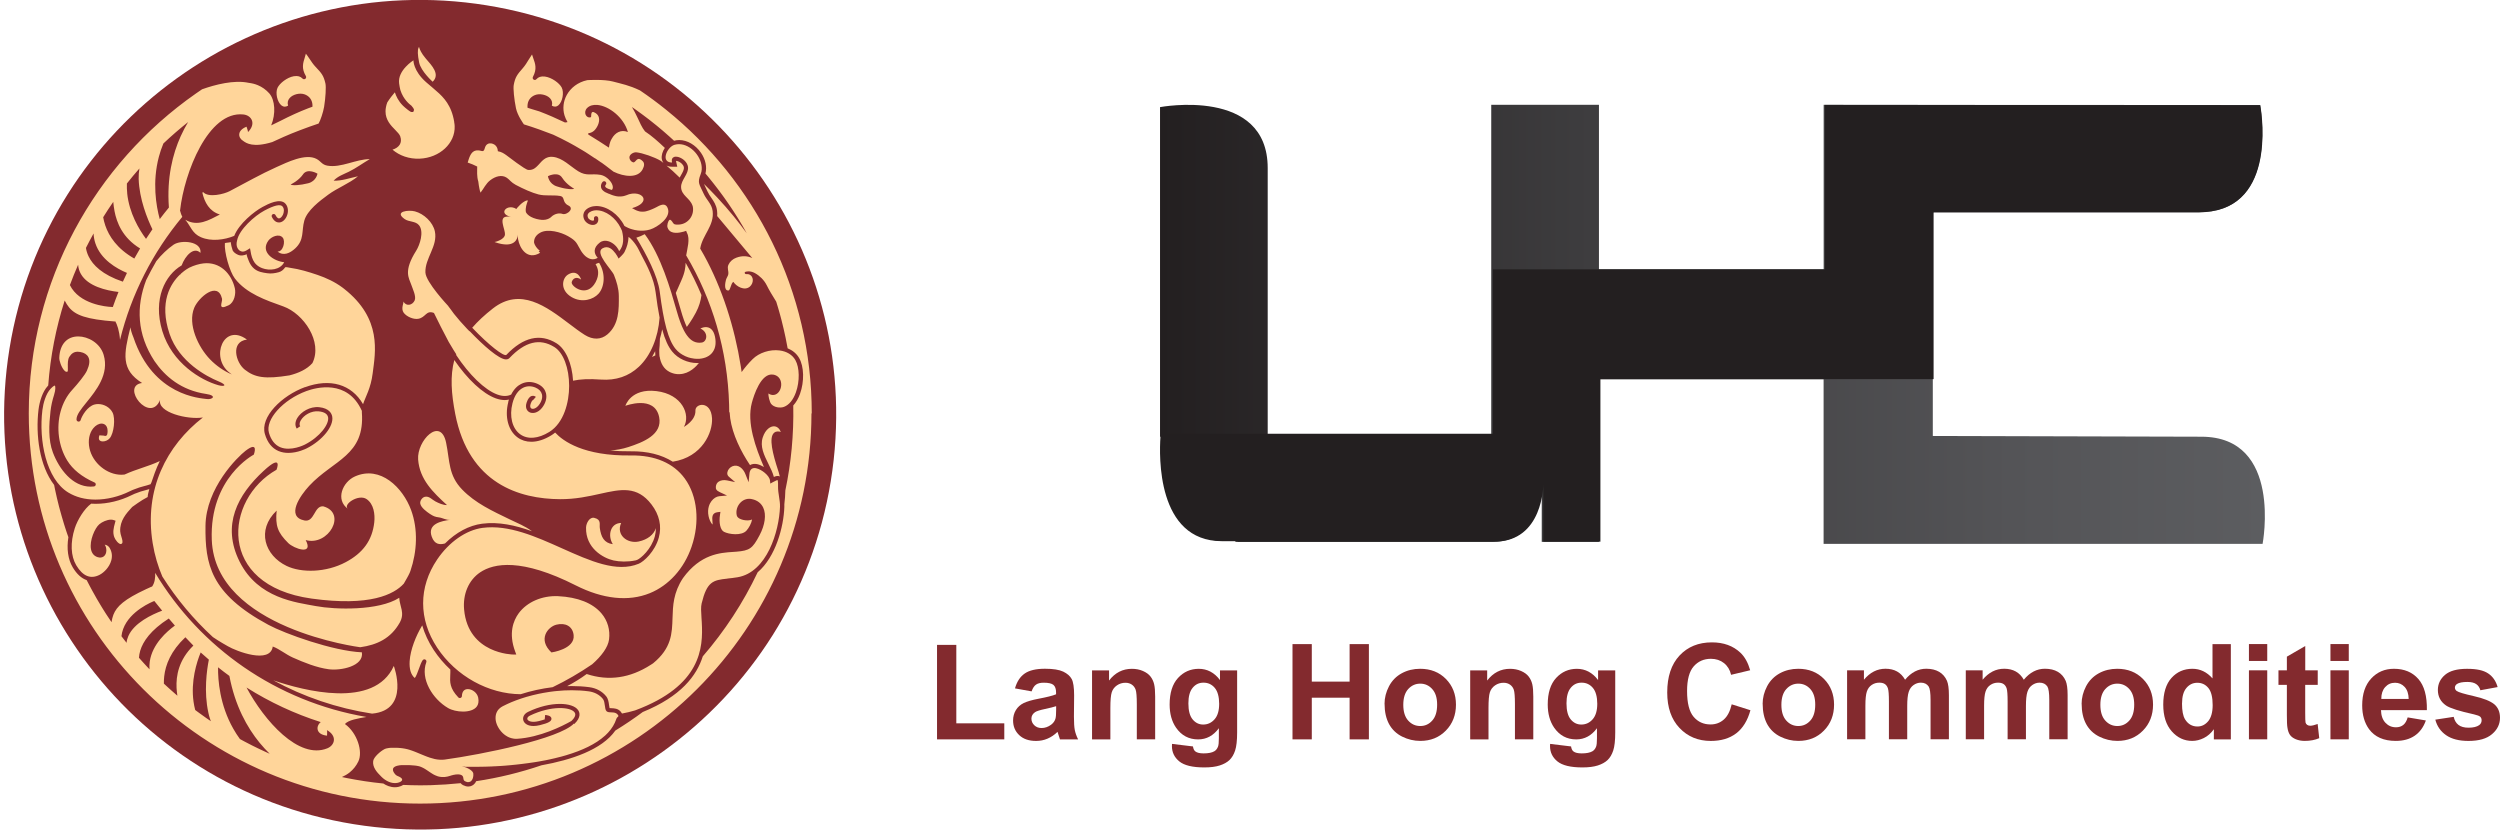 <svg width="171" height="57" viewBox="0 0 171 57" fill="none" xmlns="http://www.w3.org/2000/svg">
<g clip-path="url(#clip0_270_5553)">
<path d="M64.093 50.573V44.11H65.412V49.476H68.694V50.573H64.093Z" fill="#832A2E"/>
<path d="M70.562 47.29L69.425 47.085C69.554 46.627 69.772 46.292 70.085 46.072C70.398 45.852 70.862 45.742 71.476 45.742C72.035 45.742 72.451 45.809 72.725 45.939C72.998 46.072 73.193 46.239 73.303 46.443C73.413 46.645 73.47 47.019 73.47 47.561L73.457 49.02C73.457 49.434 73.477 49.741 73.516 49.938C73.557 50.135 73.631 50.348 73.742 50.573H72.502C72.469 50.491 72.43 50.365 72.382 50.204C72.361 50.13 72.346 50.081 72.335 50.059C72.123 50.266 71.891 50.422 71.648 50.524C71.404 50.629 71.145 50.68 70.868 50.68C70.38 50.68 69.995 50.55 69.715 50.284C69.436 50.02 69.295 49.688 69.295 49.283C69.295 49.017 69.359 48.779 69.487 48.569C69.615 48.36 69.792 48.201 70.023 48.088C70.254 47.978 70.585 47.881 71.019 47.797C71.604 47.687 72.01 47.584 72.235 47.49V47.364C72.235 47.124 72.176 46.952 72.058 46.85C71.94 46.748 71.715 46.697 71.386 46.697C71.163 46.697 70.988 46.74 70.865 46.827C70.739 46.914 70.639 47.068 70.562 47.288V47.29ZM72.238 48.303C72.079 48.357 71.822 48.421 71.476 48.495C71.129 48.569 70.901 48.641 70.796 48.713C70.632 48.828 70.549 48.974 70.549 49.153C70.549 49.332 70.614 49.478 70.744 49.606C70.875 49.734 71.042 49.797 71.245 49.797C71.471 49.797 71.686 49.723 71.891 49.575C72.043 49.462 72.143 49.324 72.192 49.16C72.225 49.053 72.24 48.851 72.24 48.551V48.303H72.238Z" fill="#832A2E"/>
<path d="M79.01 50.572H77.758V48.162C77.758 47.653 77.73 47.323 77.678 47.175C77.624 47.024 77.537 46.909 77.417 46.827C77.296 46.745 77.152 46.701 76.983 46.701C76.767 46.701 76.572 46.76 76.398 46.88C76.223 47.001 76.108 47.157 76.044 47.351C75.98 47.546 75.949 47.909 75.949 48.436V50.575H74.696V45.855H75.859V46.548C76.272 46.013 76.793 45.747 77.419 45.747C77.696 45.747 77.95 45.796 78.176 45.895C78.404 45.995 78.579 46.121 78.697 46.277C78.815 46.43 78.897 46.607 78.943 46.801C78.99 46.996 79.013 47.277 79.013 47.64V50.575L79.01 50.572Z" fill="#832A2E"/>
<path d="M80.167 50.882L81.599 51.056C81.622 51.222 81.679 51.335 81.764 51.399C81.882 51.489 82.069 51.532 82.326 51.532C82.651 51.532 82.898 51.483 83.062 51.386C83.172 51.32 83.257 51.215 83.311 51.072C83.352 50.967 83.37 50.777 83.37 50.498V49.81C82.995 50.319 82.523 50.575 81.951 50.575C81.314 50.575 80.811 50.306 80.439 49.769C80.149 49.347 80.003 48.817 80.003 48.188C80.003 47.397 80.193 46.791 80.575 46.374C80.958 45.957 81.433 45.747 82 45.747C82.567 45.747 83.067 46.003 83.447 46.517V45.855H84.62V50.092C84.62 50.649 84.573 51.064 84.481 51.34C84.389 51.616 84.26 51.831 84.094 51.99C83.927 52.146 83.704 52.269 83.427 52.358C83.149 52.448 82.798 52.492 82.372 52.492C81.569 52.492 81.001 52.353 80.665 52.08C80.329 51.806 80.16 51.458 80.16 51.038C80.16 50.997 80.16 50.946 80.165 50.887L80.167 50.882ZM81.286 48.111C81.286 48.613 81.384 48.979 81.579 49.211C81.774 49.444 82.013 49.559 82.297 49.559C82.603 49.559 82.862 49.442 83.075 49.201C83.288 48.961 83.391 48.608 83.391 48.139C83.391 47.671 83.29 47.287 83.088 47.049C82.885 46.811 82.631 46.694 82.32 46.694C82.01 46.694 81.771 46.811 81.579 47.044C81.384 47.277 81.286 47.633 81.286 48.109V48.111Z" fill="#832A2E"/>
<path d="M88.407 50.573V44.057H89.727V46.623H92.313V44.057H93.632V50.573H92.313V47.723H89.727V50.573H88.407Z" fill="#832A2E"/>
<path d="M94.702 48.145C94.702 47.731 94.805 47.329 95.008 46.94C95.213 46.551 95.503 46.257 95.88 46.052C96.257 45.847 96.676 45.745 97.14 45.745C97.856 45.745 98.444 45.978 98.9 46.441C99.357 46.904 99.588 47.49 99.588 48.199C99.588 48.907 99.357 49.506 98.895 49.974C98.433 50.445 97.853 50.678 97.15 50.678C96.717 50.678 96.304 50.581 95.908 50.384C95.516 50.189 95.216 49.9 95.01 49.524C94.808 49.145 94.705 48.688 94.705 48.145H94.702ZM95.985 48.212C95.985 48.68 96.096 49.038 96.319 49.286C96.542 49.534 96.817 49.66 97.145 49.66C97.474 49.66 97.746 49.534 97.966 49.286C98.19 49.038 98.3 48.675 98.3 48.201C98.3 47.728 98.19 47.383 97.966 47.134C97.746 46.886 97.471 46.761 97.145 46.761C96.819 46.761 96.545 46.886 96.319 47.134C96.096 47.383 95.985 47.741 95.985 48.209V48.212Z" fill="#832A2E"/>
<path d="M104.875 50.572H103.622V48.162C103.622 47.653 103.594 47.323 103.543 47.175C103.489 47.024 103.402 46.909 103.281 46.827C103.16 46.745 103.017 46.701 102.847 46.701C102.632 46.701 102.437 46.76 102.262 46.88C102.09 46.998 101.972 47.157 101.908 47.351C101.844 47.546 101.813 47.909 101.813 48.436V50.575H100.561V45.855H101.723V46.548C102.137 46.013 102.657 45.747 103.284 45.747C103.561 45.747 103.815 45.796 104.041 45.895C104.269 45.995 104.444 46.121 104.562 46.277C104.68 46.43 104.762 46.607 104.808 46.801C104.854 46.996 104.877 47.277 104.877 47.64V50.575L104.875 50.572Z" fill="#832A2E"/>
<path d="M106.029 50.882L107.461 51.056C107.484 51.222 107.541 51.335 107.626 51.399C107.744 51.489 107.931 51.532 108.188 51.532C108.514 51.532 108.76 51.483 108.924 51.386C109.034 51.32 109.119 51.215 109.173 51.072C109.214 50.967 109.232 50.777 109.232 50.498V49.81C108.857 50.319 108.385 50.575 107.813 50.575C107.177 50.575 106.674 50.306 106.301 49.769C106.012 49.347 105.865 48.817 105.865 48.188C105.865 47.397 106.055 46.791 106.437 46.374C106.82 45.957 107.295 45.747 107.862 45.747C108.429 45.747 108.929 46.003 109.309 46.517V45.855H110.482V50.092C110.482 50.649 110.436 51.064 110.343 51.34C110.251 51.616 110.123 51.831 109.956 51.99C109.789 52.146 109.566 52.269 109.289 52.358C109.011 52.448 108.66 52.492 108.234 52.492C107.431 52.492 106.863 52.353 106.527 52.08C106.191 51.806 106.022 51.458 106.022 51.038C106.022 50.997 106.022 50.946 106.027 50.887L106.029 50.882ZM107.148 48.111C107.148 48.613 107.246 48.979 107.441 49.211C107.636 49.444 107.875 49.559 108.159 49.559C108.465 49.559 108.724 49.442 108.937 49.201C109.147 48.963 109.253 48.608 109.253 48.139C109.253 47.671 109.153 47.287 108.95 47.049C108.747 46.811 108.493 46.694 108.182 46.694C107.872 46.694 107.633 46.811 107.441 47.044C107.246 47.277 107.148 47.633 107.148 48.109V48.111Z" fill="#832A2E"/>
<path d="M118.45 48.175L119.73 48.58C119.533 49.291 119.207 49.818 118.753 50.163C118.296 50.509 117.718 50.68 117.018 50.68C116.15 50.68 115.437 50.383 114.878 49.792C114.318 49.202 114.038 48.393 114.038 47.367C114.038 46.282 114.318 45.44 114.88 44.839C115.442 44.238 116.179 43.938 117.095 43.938C117.895 43.938 118.545 44.174 119.043 44.645C119.34 44.923 119.563 45.323 119.712 45.845L118.406 46.157C118.329 45.819 118.167 45.553 117.921 45.356C117.675 45.161 117.377 45.062 117.028 45.062C116.543 45.062 116.15 45.236 115.848 45.581C115.547 45.926 115.396 46.489 115.396 47.267C115.396 48.091 115.545 48.677 115.842 49.028C116.14 49.378 116.525 49.552 117 49.552C117.351 49.552 117.652 49.442 117.906 49.219C118.16 48.997 118.339 48.646 118.45 48.17V48.175Z" fill="#832A2E"/>
<path d="M120.564 48.145C120.564 47.731 120.667 47.329 120.87 46.94C121.075 46.551 121.365 46.257 121.742 46.052C122.119 45.847 122.538 45.745 123.002 45.745C123.718 45.745 124.306 45.978 124.763 46.441C125.219 46.904 125.45 47.49 125.45 48.199C125.45 48.907 125.219 49.506 124.757 49.974C124.296 50.445 123.716 50.678 123.012 50.678C122.579 50.678 122.166 50.581 121.77 50.384C121.378 50.189 121.078 49.9 120.872 49.524C120.67 49.145 120.567 48.688 120.567 48.145H120.564ZM121.847 48.212C121.847 48.68 121.958 49.038 122.181 49.286C122.404 49.534 122.679 49.66 123.007 49.66C123.336 49.66 123.608 49.534 123.829 49.286C124.052 49.038 124.162 48.675 124.162 48.201C124.162 47.728 124.052 47.383 123.829 47.134C123.608 46.886 123.333 46.761 123.007 46.761C122.681 46.761 122.407 46.886 122.181 47.134C121.958 47.383 121.847 47.741 121.847 48.209V48.212Z" fill="#832A2E"/>
<path d="M126.338 45.85H127.493V46.494C127.906 45.993 128.399 45.742 128.968 45.742C129.271 45.742 129.536 45.804 129.759 45.929C129.982 46.054 130.164 46.241 130.308 46.494C130.516 46.241 130.739 46.054 130.98 45.929C131.222 45.804 131.478 45.742 131.753 45.742C132.099 45.742 132.394 45.811 132.636 45.952C132.877 46.093 133.056 46.3 133.174 46.571C133.259 46.773 133.305 47.098 133.305 47.548V50.568H132.05V47.868C132.05 47.4 132.007 47.098 131.922 46.96C131.804 46.783 131.627 46.694 131.386 46.694C131.211 46.694 131.045 46.748 130.891 46.855C130.734 46.963 130.624 47.119 130.557 47.323C130.488 47.531 130.454 47.856 130.454 48.298V50.565H129.202V47.978C129.202 47.518 129.179 47.224 129.135 47.088C129.092 46.955 129.022 46.855 128.927 46.791C128.832 46.725 128.707 46.694 128.545 46.694C128.35 46.694 128.178 46.745 128.024 46.85C127.868 46.955 127.76 47.103 127.693 47.3C127.626 47.495 127.593 47.82 127.593 48.273V50.568H126.341V45.847L126.338 45.85Z" fill="#832A2E"/>
<path d="M134.458 45.85H135.612V46.494C136.026 45.993 136.518 45.742 137.088 45.742C137.391 45.742 137.655 45.804 137.878 45.929C138.102 46.054 138.284 46.241 138.428 46.494C138.635 46.241 138.859 46.054 139.1 45.929C139.341 45.804 139.598 45.742 139.872 45.742C140.219 45.742 140.514 45.811 140.755 45.952C140.996 46.093 141.176 46.3 141.294 46.571C141.379 46.773 141.425 47.098 141.425 47.548V50.568H140.17V47.868C140.17 47.4 140.126 47.098 140.042 46.96C139.924 46.783 139.747 46.694 139.505 46.694C139.331 46.694 139.164 46.748 139.01 46.855C138.854 46.963 138.743 47.119 138.676 47.323C138.607 47.531 138.574 47.856 138.574 48.298V50.565H137.321V47.978C137.321 47.518 137.298 47.224 137.255 47.088C137.211 46.955 137.142 46.855 137.047 46.791C136.952 46.725 136.826 46.694 136.665 46.694C136.47 46.694 136.298 46.745 136.144 46.85C135.987 46.955 135.879 47.103 135.813 47.3C135.746 47.495 135.712 47.82 135.712 48.273V50.568H134.46V45.847L134.458 45.85Z" fill="#832A2E"/>
<path d="M142.382 48.145C142.382 47.731 142.485 47.329 142.687 46.94C142.893 46.551 143.183 46.257 143.56 46.052C143.937 45.847 144.355 45.745 144.82 45.745C145.536 45.745 146.123 45.978 146.58 46.441C147.037 46.904 147.268 47.49 147.268 48.199C147.268 48.907 147.037 49.506 146.575 49.974C146.113 50.445 145.533 50.678 144.83 50.678C144.396 50.678 143.983 50.581 143.588 50.384C143.195 50.189 142.895 49.9 142.69 49.524C142.487 49.145 142.385 48.688 142.385 48.145H142.382ZM143.665 48.212C143.665 48.68 143.775 49.038 143.999 49.286C144.222 49.534 144.496 49.66 144.825 49.66C145.153 49.66 145.425 49.534 145.646 49.286C145.869 49.038 145.98 48.675 145.98 48.201C145.98 47.728 145.869 47.383 145.646 47.134C145.425 46.886 145.151 46.761 144.825 46.761C144.499 46.761 144.224 46.886 143.999 47.134C143.775 47.383 143.665 47.741 143.665 48.209V48.212Z" fill="#832A2E"/>
<path d="M152.593 50.573H151.428V49.88C151.233 50.149 151.007 50.351 150.743 50.481C150.478 50.612 150.214 50.678 149.947 50.678C149.403 50.678 148.936 50.461 148.548 50.023C148.161 49.586 147.966 48.977 147.966 48.194C147.966 47.411 148.153 46.784 148.531 46.37C148.908 45.953 149.385 45.745 149.962 45.745C150.491 45.745 150.948 45.965 151.335 46.403V44.057H152.59V50.573H152.593ZM149.249 48.109C149.249 48.614 149.318 48.979 149.459 49.205C149.662 49.529 149.944 49.693 150.306 49.693C150.596 49.693 150.84 49.57 151.043 49.327C151.243 49.082 151.346 48.716 151.346 48.232C151.346 47.69 151.248 47.298 151.053 47.06C150.858 46.822 150.607 46.702 150.299 46.702C149.991 46.702 149.752 46.82 149.552 47.055C149.352 47.291 149.252 47.644 149.252 48.112L149.249 48.109Z" fill="#832A2E"/>
<path d="M153.827 45.21V44.054H155.079V45.21H153.827ZM153.827 50.57V45.85H155.079V50.57H153.827Z" fill="#832A2E"/>
<path d="M158.533 45.85V46.845H157.676V48.748C157.676 49.135 157.684 49.36 157.699 49.421C157.717 49.485 157.753 49.539 157.81 49.58C157.869 49.621 157.941 49.641 158.023 49.641C158.138 49.641 158.308 49.6 158.528 49.521L158.636 50.491C158.344 50.616 158.015 50.678 157.646 50.678C157.42 50.678 157.217 50.639 157.035 50.565C156.853 50.488 156.722 50.391 156.637 50.271C156.552 50.151 156.493 49.987 156.463 49.785C156.434 49.639 156.422 49.347 156.422 48.904V46.847H155.847V45.852H156.422V44.916L157.679 44.187V45.852H158.536L158.533 45.85Z" fill="#832A2E"/>
<path d="M159.403 45.21V44.054H160.656V45.21H159.403ZM159.403 50.57V45.85H160.656V50.57H159.403Z" fill="#832A2E"/>
<path d="M164.682 49.069L165.929 49.279C165.77 49.734 165.516 50.082 165.17 50.32C164.823 50.558 164.389 50.678 163.871 50.678C163.047 50.678 162.437 50.409 162.044 49.875C161.731 49.445 161.574 48.902 161.574 48.247C161.574 47.465 161.78 46.853 162.19 46.41C162.601 45.968 163.119 45.745 163.745 45.745C164.451 45.745 165.005 45.978 165.413 46.441C165.821 46.904 166.016 47.615 165.998 48.572H162.86C162.868 48.943 162.97 49.23 163.163 49.437C163.358 49.644 163.596 49.747 163.886 49.747C164.084 49.747 164.248 49.693 164.382 49.588C164.515 49.481 164.618 49.309 164.685 49.071L164.682 49.069ZM164.754 47.807C164.746 47.447 164.651 47.17 164.474 46.983C164.297 46.794 164.079 46.7 163.822 46.7C163.548 46.7 163.324 46.799 163.145 46.999C162.968 47.196 162.878 47.467 162.881 47.807H164.754Z" fill="#832A2E"/>
<path d="M166.576 49.224L167.833 49.032C167.887 49.275 167.995 49.46 168.159 49.585C168.323 49.71 168.552 49.774 168.847 49.774C169.17 49.774 169.414 49.715 169.578 49.598C169.689 49.516 169.743 49.403 169.743 49.265C169.743 49.17 169.712 49.091 169.653 49.03C169.591 48.971 169.45 48.915 169.234 48.866C168.223 48.643 167.582 48.441 167.312 48.257C166.94 48.001 166.75 47.648 166.75 47.195C166.75 46.786 166.912 46.443 167.235 46.164C167.561 45.885 168.062 45.747 168.744 45.747C169.427 45.747 169.873 45.852 170.189 46.062C170.505 46.272 170.72 46.584 170.838 46.996L169.658 47.213C169.609 47.029 169.512 46.888 169.371 46.791C169.229 46.694 169.029 46.645 168.767 46.645C168.439 46.645 168.203 46.691 168.059 46.783C167.964 46.85 167.915 46.934 167.915 47.037C167.915 47.126 167.957 47.2 168.039 47.264C168.152 47.346 168.542 47.464 169.209 47.615C169.876 47.766 170.341 47.953 170.607 48.17C170.869 48.393 171 48.702 171 49.099C171 49.531 170.818 49.905 170.456 50.214C170.094 50.526 169.558 50.68 168.847 50.68C168.2 50.68 167.692 50.55 167.315 50.288C166.938 50.028 166.694 49.675 166.576 49.227V49.224Z" fill="#832A2E"/>
<path d="M56.827 32.899C59.337 17.432 48.796 2.865 33.283 0.363C17.77 -2.139 3.16 8.37 0.65 23.837C-1.859 39.304 8.682 53.871 24.195 56.374C39.707 58.876 54.318 48.366 56.827 32.899Z" fill="#832A2E"/>
<g filter="url(#filter0_d_270_5553)">
<path d="M39.106 19.302C39.032 19.568 40.14 20.425 40.741 19.297C41.013 18.782 40.928 18.375 40.736 18.071C40.805 18.022 40.9 17.992 40.979 17.976C41.452 18.729 41.346 19.647 40.933 20.097C40.582 20.479 39.819 20.74 39.103 20.325C38.292 19.854 38.434 19.033 38.857 18.777C39.529 18.37 39.75 19.123 39.75 19.123C39.429 18.892 39.175 19.036 39.103 19.302H39.106ZM34.767 27.499C34.51 28.502 34.759 29.452 35.401 29.92C35.672 30.119 35.993 30.217 36.342 30.217C36.771 30.217 37.24 30.068 37.718 29.771C37.807 29.715 37.892 29.654 37.972 29.587C38.516 30.176 39.927 31.197 43.145 31.153C44.79 31.127 46.071 31.675 46.84 32.732C47.708 33.921 47.885 35.712 47.302 37.401C46.792 38.89 45.747 40.047 44.441 40.576C42.986 41.165 41.239 40.98 39.388 40.044C35.667 38.158 33.773 38.519 32.839 39.151C32.057 39.681 31.646 40.638 31.746 41.705C32.029 44.734 35.077 44.77 35.108 44.77H35.313L35.241 44.575C34.769 43.316 35.111 42.452 35.477 41.95C36.045 41.178 37.074 40.73 38.167 40.778C39.517 40.842 40.548 41.252 41.146 41.963C41.562 42.457 41.744 43.089 41.659 43.741C41.59 44.273 41.144 44.875 40.507 45.435C39.642 46.026 38.739 46.551 37.802 47.003C37.053 47.096 36.304 47.259 35.614 47.484C33.432 47.472 31.192 46.259 29.901 44.299C28.623 42.357 28.623 40.159 29.901 38.271C30.717 37.066 31.88 36.257 33.006 36.106C34.792 35.871 36.653 36.705 38.452 37.511C40.371 38.371 42.183 39.182 43.689 38.56C44.028 38.422 44.803 37.729 45.065 36.761C45.273 35.991 45.101 35.208 44.562 34.505C43.576 33.213 42.46 33.461 41.046 33.776C40.261 33.952 39.363 34.149 38.308 34.144C35.549 34.129 32.067 33.103 31.138 28.313C30.869 26.919 30.781 25.731 31.074 24.626C31.964 25.926 33.011 26.924 33.915 27.249C34.13 27.325 34.333 27.364 34.523 27.364C34.623 27.364 34.718 27.351 34.81 27.331C34.792 27.384 34.777 27.438 34.761 27.497L34.767 27.499ZM37.718 44.627C37.718 44.627 39.342 44.407 39.237 43.442C39.173 42.838 38.672 42.572 38.056 42.728C37.474 42.874 36.763 43.728 37.718 44.627ZM32.298 22.416C33.455 23.628 34.448 24.388 34.631 24.278C35.791 23.055 36.943 22.787 38.059 23.477C38.698 23.871 39.127 24.859 39.198 26.041C39.673 25.936 40.286 25.903 41.092 25.962C42.129 26.036 43.007 25.739 43.705 25.081C44.508 24.324 45.016 23.099 45.116 21.725C45.019 21.231 44.929 20.655 44.844 19.982C44.728 19.076 44.282 18.207 43.856 17.413C43.73 17.181 43.646 16.966 43.494 16.751C43.361 16.559 43.184 16.339 42.994 16.203C42.968 16.618 42.891 16.881 42.719 17.232C42.637 17.401 42.311 17.685 42.311 17.685C42.255 17.58 42.193 17.454 42.098 17.329C41.908 17.081 41.623 16.764 41.218 16.981C40.641 17.291 41.854 18.45 41.995 18.805C42.178 19.263 42.322 19.744 42.327 20.233C42.337 21.167 42.344 22.195 41.549 22.871C41.108 23.244 40.556 23.257 39.996 22.907C39.663 22.697 39.309 22.431 38.934 22.147C37.371 20.965 35.598 19.624 33.709 21.103C33.142 21.546 32.678 21.98 32.3 22.416H32.298ZM20.86 26.486C22.587 25.852 24.045 26.287 24.833 27.645C25 27.136 25.362 26.573 25.492 25.529C25.672 24.099 26.149 21.804 23.534 19.752C23.498 19.724 23.463 19.698 23.427 19.67C22.911 19.286 22.323 19.01 21.715 18.803C21.102 18.596 20.491 18.409 19.849 18.319C19.744 18.304 19.619 18.265 19.513 18.276C19.375 18.473 19.228 18.578 19.062 18.621C18.802 18.69 18.556 18.729 18.287 18.69C17.961 18.644 17.653 18.598 17.388 18.381C17.216 18.24 17.093 18.043 17.014 17.841C16.955 17.692 16.888 17.531 16.862 17.375C16.849 17.431 16.642 17.462 16.596 17.47C16.49 17.485 16.38 17.472 16.282 17.429C16.141 17.365 15.985 17.27 15.915 17.13C15.89 17.078 15.746 16.569 15.808 16.569C15.738 16.569 15.69 16.579 15.623 16.59C15.6 16.592 15.384 16.613 15.382 16.633C15.328 17.242 15.705 18.58 16.064 19.048C16.86 20.085 18.197 20.538 19.382 20.96C20.773 21.459 22.087 23.383 21.369 24.836C20.986 25.271 20.404 25.522 19.803 25.675C18.14 25.944 17.437 25.831 16.744 25.284C16.11 24.785 15.759 23.37 16.891 23.227C15.294 22.047 14.36 24.45 15.69 25.483L15.856 25.611C15.31 25.376 14.804 25.03 14.366 24.578C13.56 23.746 12.818 22.185 13.285 21.054C13.578 20.346 14.899 19.192 15.187 20.433C15.238 20.658 14.835 21.274 15.633 20.883C16.039 20.683 16.146 20.074 16.064 19.719C15.828 18.703 15.035 17.892 13.921 18.015C13.639 18.045 13.27 18.15 12.946 18.309C12.921 18.322 12.68 18.447 12.387 18.708C12.361 18.736 12.338 18.767 12.318 18.795C12.318 18.787 12.318 18.78 12.318 18.772C11.671 19.389 10.863 20.658 11.597 22.835C12.254 24.785 14.188 25.77 14.907 26.067C15.626 26.363 15.343 26.463 14.928 26.346C13.745 26.008 11.768 24.846 11.101 22.641C10.437 20.435 11.309 18.8 12.425 18.153C12.669 17.49 13.259 16.848 13.711 17.296C13.814 16.495 12.384 16.385 11.871 16.738C11.466 17.019 11.029 17.431 10.693 17.861C10.447 18.283 10.216 18.716 10 19.153C9.305 20.972 9.361 22.853 10.568 24.7C11.289 25.752 12.397 26.696 14.101 26.947C14.866 27.059 14.537 27.354 14.127 27.292C13.737 27.233 10.473 27.103 9.125 23.07C9.015 22.807 8.941 22.561 8.923 22.387C8.461 24.232 8.261 25.279 9.718 26.197C8.214 26.392 10.265 29.042 10.953 27.346C10.742 28.208 12.839 28.722 13.878 28.556C11.391 30.483 9.849 33.474 10.442 37.145C10.58 37.997 10.814 38.757 11.104 39.435C12.074 40.965 13.236 42.357 14.56 43.575C15.061 43.918 15.446 44.117 15.584 44.202C16.167 44.547 18.489 45.44 18.656 44.222C19.108 44.386 19.557 44.767 20.024 44.974C20.796 45.317 21.648 45.665 22.493 45.778C23.291 45.883 24.9 45.581 24.753 44.619C22.767 44.529 19.485 43.345 18.358 42.738C14.366 40.589 14.029 38.568 14.055 35.971C14.081 33.374 16.265 31.24 16.793 30.836C17.737 30.112 17.36 31.097 17.36 31.097C17.36 31.097 14.319 32.675 14.486 36.935C14.722 43.007 24.64 44.271 24.64 44.271C25.798 44.11 26.732 43.664 27.337 42.597C27.72 41.922 27.332 41.48 27.309 40.888C25.911 41.789 22.924 41.705 21.605 41.456C20.275 41.203 17.663 40.945 16.395 38.427C15.128 35.909 16.265 33.837 18.03 32.21C19.382 30.959 18.915 32.13 18.915 32.13C15.346 34.141 14.789 40.034 21.307 40.942C25.318 41.5 26.955 40.653 27.62 39.921C27.758 39.676 27.91 39.43 28.015 39.197L28.074 39.049C28.528 37.726 28.605 36.214 28.12 34.891C27.561 33.361 26.021 31.813 24.279 32.588C23.432 32.965 22.919 34.182 23.806 34.812C23.404 34.525 24.522 33.76 25.077 34.139C25.569 34.477 25.659 35.175 25.6 35.725C25.464 36.979 24.802 37.836 23.66 38.445C22.295 39.177 20.606 39.192 19.603 38.709C18.122 37.995 17.512 36.27 18.923 34.924C18.826 35.961 18.985 36.419 19.716 37.145C20.093 37.521 21.479 38.018 20.909 36.941C22.47 37.376 23.758 35.088 22.108 34.633C21.479 34.581 21.52 35.741 20.822 35.6C19.539 35.341 20.524 33.904 21.153 33.228C22.816 31.442 24.977 31.171 24.751 28.2C24.751 28.167 24.751 28.134 24.751 28.101C23.765 25.913 21.602 26.512 20.961 26.747C19.352 27.338 18.128 28.704 18.397 29.61C18.543 30.104 18.8 30.431 19.164 30.588C19.896 30.897 20.837 30.419 20.845 30.414C21.892 29.884 22.526 29.004 22.441 28.543C22.4 28.316 22.187 28.177 21.807 28.137C21.281 28.08 20.781 28.405 20.581 28.74C20.524 28.835 20.44 29.017 20.535 29.155L20.299 29.316C20.165 29.119 20.178 28.855 20.334 28.592C20.583 28.18 21.192 27.783 21.838 27.852C22.521 27.927 22.685 28.285 22.724 28.492C22.844 29.145 22.059 30.122 20.976 30.669C20.945 30.685 20.37 30.979 19.724 30.979C19.5 30.979 19.272 30.943 19.051 30.851C18.605 30.662 18.292 30.273 18.12 29.692C17.773 28.52 19.285 27.057 20.86 26.479V26.486ZM44.813 24.022C44.746 24.158 44.675 24.288 44.598 24.416C44.672 24.383 44.744 24.35 44.821 24.309H44.826C44.818 24.217 44.813 24.122 44.813 24.022ZM42.968 30.582C42.557 30.715 42.134 30.785 41.736 30.813C42.16 30.854 42.627 30.874 43.145 30.869C44.277 30.854 45.247 31.097 46.017 31.58C48.052 31.263 48.757 29.554 48.703 28.612C48.634 27.377 47.544 27.586 47.567 28.083C47.595 28.766 46.779 29.201 46.779 29.201C47.248 28.367 46.663 26.965 44.901 26.752C43.138 26.54 42.776 27.758 42.776 27.758C42.776 27.758 44.772 26.995 45.085 28.523C45.332 29.73 43.989 30.25 42.971 30.582H42.968ZM29.593 5.593C30.13 5.079 29.529 4.477 29.121 4.001C28.816 3.643 28.71 3.375 28.677 3.262C28.664 3.224 28.662 3.203 28.662 3.203C28.649 3.221 28.639 3.241 28.631 3.262C28.554 3.436 28.562 3.728 28.667 4.267C28.785 4.871 29.596 5.593 29.596 5.593H29.593ZM45.126 24.411C45.129 24.429 45.131 24.447 45.134 24.462C45.137 24.483 45.139 24.503 45.144 24.524C45.149 24.552 45.157 24.575 45.165 24.601C45.175 24.636 45.183 24.67 45.193 24.703C45.201 24.726 45.211 24.749 45.221 24.772C45.234 24.803 45.244 24.833 45.257 24.864C45.267 24.887 45.28 24.905 45.291 24.928C45.303 24.956 45.319 24.984 45.334 25.007C45.347 25.028 45.36 25.046 45.373 25.064C45.391 25.087 45.406 25.112 45.424 25.135C45.437 25.153 45.455 25.169 45.468 25.184C45.488 25.204 45.506 25.225 45.524 25.245C45.539 25.261 45.557 25.273 45.575 25.289C45.596 25.307 45.616 25.325 45.637 25.34C45.655 25.353 45.673 25.366 45.693 25.376C45.714 25.391 45.737 25.404 45.76 25.419C45.778 25.43 45.801 25.44 45.819 25.45C45.842 25.46 45.865 25.473 45.888 25.483C45.909 25.494 45.932 25.499 45.953 25.506C45.978 25.514 46.001 25.524 46.025 25.532C46.047 25.54 46.071 25.542 46.091 25.55C46.117 25.555 46.14 25.562 46.166 25.568C46.189 25.573 46.212 25.575 46.235 25.578C46.261 25.58 46.286 25.586 46.312 25.588C46.335 25.588 46.361 25.588 46.384 25.591C46.414 25.591 46.443 25.593 46.474 25.591C47.164 25.58 47.649 25.03 47.805 24.828C47.77 24.828 47.733 24.833 47.698 24.833C47.035 24.833 46.376 24.534 45.981 24.05C45.706 23.715 45.483 23.232 45.293 22.526C45.252 22.743 45.201 22.955 45.139 23.163L45.119 23.631C45.09 23.841 45.085 24.03 45.098 24.204C45.101 24.247 45.103 24.291 45.106 24.332C45.108 24.36 45.116 24.386 45.119 24.414L45.126 24.411ZM9.036 34.681C9.064 34.661 9.682 34.205 10.101 33.996C10.106 33.855 10.152 33.66 10.213 33.456C10.095 33.492 10.003 33.517 9.913 33.54C9.736 33.586 9.569 33.627 9.202 33.776L9 33.87C8.232 34.252 7.36 34.461 6.544 34.461C6.441 34.461 6.338 34.459 6.238 34.451C5.769 34.784 5.294 35.569 5.114 36.135C4.801 37.109 4.837 38.033 5.217 38.668C5.664 39.417 6.205 39.637 6.823 39.312C7.116 39.159 7.486 38.79 7.611 38.335C7.696 38.025 7.655 37.731 7.491 37.462C7.421 37.35 7.278 37.26 7.162 37.258C7.237 37.355 7.275 37.503 7.275 37.644C7.275 38.01 7.013 38.222 6.664 38.105C6.428 38.025 6.274 37.841 6.223 37.567C6.11 36.984 6.487 36.117 6.795 35.858C6.98 35.702 7.314 35.544 7.588 35.544C7.657 35.544 7.722 35.554 7.778 35.574L7.906 35.618L7.87 35.748C7.765 36.122 7.701 36.411 7.814 36.733C7.891 36.946 8.114 37.214 8.261 37.214C8.281 37.214 8.309 37.209 8.348 37.166C8.417 37.089 8.358 36.889 8.304 36.713C8.266 36.587 8.227 36.459 8.222 36.342C8.189 35.608 8.648 35.109 9.015 34.707L9.036 34.689V34.681ZM10.349 33.023C10.455 32.703 10.67 32.056 10.929 31.537C10.527 31.726 10.113 31.869 9.708 32.005C9.323 32.136 8.928 32.271 8.545 32.448C8.533 32.455 8.517 32.458 8.502 32.461C8.438 32.468 8.371 32.473 8.304 32.473C7.306 32.473 6.326 31.657 6.118 30.654C6.01 30.127 6.105 29.631 6.382 29.29C6.546 29.091 6.757 28.973 6.947 28.973C7.07 28.973 7.178 29.024 7.252 29.114C7.326 29.206 7.401 29.383 7.337 29.705C7.326 29.748 7.301 29.784 7.262 29.805C7.224 29.825 7.178 29.825 7.139 29.807C7.103 29.792 7.029 29.789 6.962 29.787C6.908 29.787 6.854 29.784 6.8 29.776C6.752 29.912 6.749 30.022 6.793 30.091C6.834 30.158 6.921 30.194 7.034 30.194C7.206 30.194 7.391 30.109 7.504 29.976C7.793 29.641 7.906 28.623 7.699 28.218C7.521 27.87 7.126 27.637 6.713 27.637C6.628 27.637 6.546 27.648 6.469 27.668C5.982 27.791 5.602 28.436 5.515 28.735C5.494 28.804 5.43 28.845 5.358 28.837C5.289 28.827 5.235 28.768 5.232 28.699C5.225 28.377 5.528 28.003 5.912 27.527C6.575 26.711 7.483 25.591 7.09 24.273C6.847 23.454 6.015 23.012 5.356 23.012C4.575 23.012 4.088 23.559 4.055 24.475C4.047 24.67 4.201 25.135 4.404 25.345C4.457 25.401 4.54 25.468 4.627 25.412C4.647 25.363 4.642 25.204 4.64 25.099C4.635 24.859 4.629 24.585 4.745 24.404C4.894 24.168 5.076 24.058 5.315 24.058C5.368 24.058 5.427 24.063 5.492 24.076C5.761 24.127 5.946 24.242 6.041 24.424C6.159 24.647 6.128 24.951 5.948 25.348C5.815 25.647 5.327 26.243 4.935 26.673C4.575 27.064 4.301 27.576 4.144 28.149C3.839 29.262 4.011 30.541 4.591 31.488C4.973 32.112 5.587 32.609 6.467 33.003C6.526 33.029 6.559 33.09 6.549 33.154C6.539 33.218 6.487 33.266 6.423 33.274C6.349 33.282 6.277 33.287 6.202 33.287C4.95 33.287 4.047 32.079 3.618 30.951C3.29 30.086 3.351 29.037 3.454 28.129C3.498 27.745 3.572 27.41 3.7 27.006C3.821 26.627 3.788 26.399 3.752 26.369C3.752 26.371 3.665 26.374 3.462 26.591C3.136 26.936 2.956 27.591 2.9 28.047C2.641 30.15 3.164 32.762 4.663 33.684C5.191 34.006 5.818 34.172 6.531 34.172C7.303 34.172 8.132 33.973 8.864 33.609L9.077 33.51C9.467 33.353 9.644 33.307 9.828 33.259C9.957 33.225 10.09 33.192 10.306 33.118C10.313 33.092 10.324 33.062 10.339 33.021L10.349 33.023ZM43.525 16.259C44.22 17.411 44.99 18.882 45.126 19.947C45.393 22.034 45.706 23.252 46.209 23.864C46.25 23.912 46.294 23.958 46.34 24.004C46.348 24.012 46.358 24.02 46.366 24.03C46.412 24.071 46.458 24.112 46.507 24.148C46.517 24.155 46.527 24.16 46.535 24.168C46.586 24.204 46.638 24.237 46.692 24.27H46.697C46.753 24.306 46.81 24.334 46.866 24.36C46.876 24.365 46.889 24.37 46.902 24.375C46.959 24.401 47.018 24.421 47.074 24.442C47.084 24.444 47.094 24.45 47.107 24.452C47.164 24.47 47.223 24.485 47.282 24.498H47.295C47.356 24.514 47.415 24.524 47.477 24.529C47.49 24.529 47.503 24.531 47.515 24.534C47.574 24.539 47.633 24.544 47.693 24.544C47.708 24.544 47.723 24.544 47.739 24.544C47.767 24.544 47.795 24.544 47.823 24.542C47.841 24.542 47.857 24.542 47.875 24.537C47.9 24.534 47.929 24.531 47.954 24.526C47.97 24.526 47.988 24.521 48.005 24.519C48.034 24.514 48.059 24.508 48.085 24.501C48.1 24.498 48.113 24.493 48.129 24.491C48.16 24.483 48.19 24.473 48.221 24.462C48.229 24.46 48.239 24.457 48.247 24.455C48.285 24.439 48.324 24.424 48.36 24.406C48.37 24.401 48.38 24.393 48.391 24.388C48.416 24.375 48.439 24.363 48.465 24.347C48.47 24.345 48.473 24.342 48.478 24.34C48.485 24.334 48.496 24.327 48.503 24.322C48.524 24.309 48.544 24.294 48.562 24.278C48.575 24.268 48.588 24.258 48.598 24.247C48.616 24.232 48.634 24.214 48.652 24.196C48.663 24.186 48.675 24.173 48.686 24.16C48.703 24.142 48.719 24.122 48.734 24.099C48.742 24.089 48.752 24.076 48.76 24.063C48.778 24.035 48.796 24.004 48.814 23.974C48.816 23.968 48.822 23.963 48.824 23.956C48.842 23.92 48.86 23.879 48.876 23.841C48.881 23.828 48.883 23.815 48.888 23.8C48.899 23.771 48.906 23.741 48.914 23.71C48.919 23.692 48.922 23.674 48.924 23.659C48.929 23.631 48.934 23.6 48.937 23.572C48.937 23.552 48.94 23.534 48.942 23.513C48.942 23.482 48.945 23.449 48.945 23.416C48.945 23.395 48.945 23.375 48.945 23.355C48.945 23.319 48.94 23.28 48.937 23.242C48.937 23.224 48.934 23.206 48.932 23.188C48.924 23.129 48.914 23.07 48.901 23.009C48.888 22.953 48.873 22.902 48.858 22.853C48.858 22.85 48.858 22.845 48.852 22.84C48.837 22.794 48.819 22.756 48.801 22.717C48.801 22.712 48.796 22.707 48.793 22.705C48.775 22.669 48.755 22.638 48.734 22.61C48.732 22.605 48.727 22.602 48.724 22.597C48.703 22.569 48.68 22.546 48.66 22.526C48.657 22.523 48.652 22.518 48.65 22.515C48.627 22.495 48.603 22.477 48.58 22.462L48.57 22.454C48.547 22.439 48.521 22.426 48.498 22.418C48.493 22.418 48.49 22.416 48.488 22.413C48.462 22.403 48.439 22.395 48.414 22.39H48.406C48.38 22.382 48.352 22.38 48.326 22.377C48.303 22.377 48.283 22.377 48.262 22.377C48.249 22.377 48.239 22.377 48.226 22.377C48.213 22.377 48.198 22.38 48.185 22.382C48.175 22.382 48.165 22.385 48.152 22.387C48.139 22.387 48.126 22.392 48.113 22.395C48.103 22.395 48.093 22.4 48.085 22.403C48.072 22.405 48.062 22.41 48.049 22.413C48.041 22.413 48.034 22.418 48.026 22.421C48.016 22.423 48.005 22.428 47.995 22.431C47.99 22.431 47.982 22.436 47.977 22.439C47.967 22.441 47.959 22.446 47.952 22.449C47.947 22.449 47.941 22.451 47.939 22.454C47.931 22.456 47.926 22.459 47.921 22.462H47.916L47.908 22.469C48.485 22.74 48.362 23.367 48.011 23.429C47.954 23.439 47.898 23.442 47.844 23.444C47.841 23.444 47.839 23.444 47.836 23.444C47.805 23.444 47.777 23.442 47.746 23.436C47.733 23.436 47.718 23.436 47.703 23.434C47.657 23.426 47.613 23.418 47.569 23.403C47.562 23.401 47.554 23.395 47.544 23.393C47.51 23.38 47.474 23.367 47.441 23.352C47.426 23.344 47.413 23.334 47.397 23.326C47.372 23.311 47.346 23.298 47.32 23.28C47.305 23.27 47.29 23.257 47.274 23.244C47.251 23.227 47.228 23.209 47.205 23.188C47.19 23.175 47.174 23.157 47.159 23.142C47.138 23.122 47.118 23.101 47.097 23.078C47.082 23.06 47.069 23.042 47.053 23.024C47.033 23.001 47.015 22.976 46.995 22.95C46.982 22.93 46.966 22.909 46.951 22.889C46.933 22.863 46.915 22.835 46.897 22.807C46.884 22.784 46.869 22.764 46.856 22.74C46.838 22.71 46.82 22.679 46.805 22.648C46.797 22.636 46.792 22.625 46.784 22.613C46.599 22.259 46.443 21.817 46.299 21.31C45.855 19.752 45.206 17.495 44.1 16.017C43.91 16.121 43.71 16.203 43.528 16.257L43.525 16.259ZM32.647 15.016L32.632 15.003C32.632 15.003 32.639 15.011 32.644 15.016H32.647ZM45.586 11.324C45.883 11.572 46.178 11.841 46.474 12.133C46.479 12.138 46.484 12.143 46.489 12.148C46.52 12.092 46.55 12.035 46.581 11.982C46.697 11.78 46.797 11.605 46.776 11.447C46.766 11.362 46.715 11.281 46.648 11.211C46.62 11.186 46.589 11.16 46.561 11.135C46.456 11.055 46.33 11.004 46.24 11.004C46.24 11.017 46.243 11.035 46.248 11.055L46.325 11.403H45.965C45.819 11.403 45.691 11.375 45.583 11.324H45.586ZM46.979 22.362C47.035 22.285 47.092 22.208 47.146 22.126C47.154 22.116 47.159 22.106 47.166 22.098C47.233 21.998 47.3 21.893 47.364 21.789C47.379 21.763 47.395 21.738 47.41 21.712C47.474 21.604 47.538 21.494 47.597 21.382C47.818 20.967 47.931 20.571 47.98 20.182C47.662 19.422 47.3 18.685 46.897 17.974C46.884 18.294 46.858 18.616 46.594 19.204C46.558 19.284 46.525 19.36 46.492 19.435C46.481 19.458 46.471 19.481 46.461 19.504C46.435 19.56 46.412 19.616 46.389 19.67C46.368 19.714 46.35 19.757 46.332 19.798C46.32 19.824 46.309 19.854 46.297 19.877C46.271 19.934 46.248 19.987 46.225 20.036C46.225 20.036 46.225 20.039 46.225 20.041C46.353 20.466 46.468 20.87 46.574 21.233C46.705 21.697 46.838 22.07 46.977 22.359L46.979 22.362ZM32.66 11.401C32.442 11.286 32.213 11.194 31.99 11.119C31.998 11.094 32.005 11.068 32.013 11.043C32.013 11.035 32.018 11.027 32.021 11.02C32.026 10.999 32.034 10.979 32.039 10.958C32.041 10.95 32.044 10.94 32.047 10.933C32.054 10.912 32.059 10.892 32.067 10.871C32.067 10.864 32.072 10.858 32.075 10.851C32.082 10.825 32.093 10.8 32.103 10.774C32.103 10.769 32.108 10.764 32.108 10.759C32.116 10.738 32.123 10.718 32.134 10.7C32.136 10.692 32.141 10.684 32.144 10.677C32.152 10.659 32.159 10.643 32.17 10.626C32.172 10.618 32.177 10.613 32.18 10.605C32.193 10.582 32.206 10.562 32.218 10.541C32.231 10.518 32.247 10.498 32.262 10.48C32.267 10.475 32.27 10.47 32.275 10.464C32.285 10.452 32.298 10.439 32.311 10.426C32.316 10.421 32.321 10.416 32.326 10.411C32.339 10.398 32.354 10.388 32.37 10.377C32.375 10.375 32.377 10.37 32.383 10.367C32.403 10.354 32.424 10.344 32.444 10.331C32.447 10.331 32.452 10.329 32.457 10.326C32.475 10.319 32.495 10.311 32.516 10.306C32.524 10.303 32.532 10.301 32.539 10.301C32.557 10.296 32.572 10.293 32.59 10.29C32.603 10.29 32.614 10.288 32.624 10.285C32.642 10.285 32.66 10.285 32.678 10.285C32.691 10.285 32.703 10.285 32.716 10.285C32.737 10.285 32.76 10.29 32.783 10.293C32.793 10.293 32.806 10.296 32.816 10.298C32.852 10.306 32.888 10.313 32.927 10.324C32.945 10.329 32.963 10.334 32.978 10.334C32.983 10.334 32.988 10.334 32.993 10.334C33.004 10.334 33.014 10.334 33.022 10.334C33.027 10.334 33.029 10.331 33.034 10.329C33.042 10.329 33.05 10.324 33.055 10.321C33.06 10.319 33.063 10.316 33.068 10.313C33.073 10.308 33.078 10.306 33.083 10.301C33.086 10.296 33.091 10.293 33.093 10.288C33.099 10.283 33.101 10.278 33.106 10.27C33.109 10.265 33.111 10.26 33.114 10.255C33.117 10.249 33.122 10.242 33.124 10.234C33.124 10.229 33.129 10.221 33.132 10.216C33.135 10.209 33.137 10.201 33.14 10.193C33.153 10.16 33.163 10.121 33.176 10.083C33.181 10.065 33.186 10.05 33.194 10.037C33.194 10.032 33.199 10.029 33.201 10.024C33.206 10.014 33.212 10.004 33.217 9.991C33.219 9.986 33.222 9.981 33.227 9.976C33.232 9.965 33.24 9.955 33.245 9.948C33.25 9.942 33.253 9.937 33.258 9.932C33.265 9.925 33.27 9.914 33.281 9.907C33.286 9.901 33.291 9.896 33.296 9.891C33.304 9.884 33.314 9.876 33.324 9.871C33.332 9.866 33.337 9.861 33.342 9.858C33.355 9.85 33.368 9.845 33.381 9.838C33.389 9.835 33.394 9.832 33.401 9.827C33.422 9.82 33.445 9.812 33.471 9.807H33.483C33.483 9.807 33.491 9.807 33.496 9.807C33.499 9.807 33.504 9.807 33.507 9.807C33.512 9.807 33.517 9.807 33.522 9.807C33.527 9.807 33.532 9.807 33.537 9.807C33.545 9.807 33.55 9.807 33.558 9.807C33.563 9.807 33.571 9.807 33.576 9.807H33.599C33.599 9.807 33.612 9.812 33.62 9.814C33.627 9.814 33.635 9.814 33.645 9.82C33.653 9.82 33.661 9.825 33.668 9.825C33.676 9.825 33.686 9.83 33.694 9.832C33.702 9.835 33.709 9.838 33.72 9.843C33.727 9.845 33.738 9.848 33.745 9.853C33.753 9.855 33.763 9.861 33.771 9.866C33.779 9.868 33.789 9.873 33.797 9.878C33.807 9.884 33.815 9.889 33.822 9.896C33.83 9.901 33.84 9.907 33.848 9.912C33.856 9.919 33.866 9.927 33.874 9.935C33.881 9.942 33.889 9.948 33.897 9.955C33.904 9.963 33.915 9.973 33.922 9.983C33.93 9.991 33.935 9.999 33.943 10.009C33.951 10.019 33.958 10.032 33.966 10.045C33.971 10.055 33.979 10.063 33.984 10.073C33.992 10.088 33.997 10.104 34.005 10.119C34.007 10.129 34.012 10.137 34.017 10.15C34.025 10.168 34.028 10.188 34.033 10.209C34.033 10.219 34.038 10.229 34.04 10.239C34.045 10.273 34.051 10.306 34.053 10.344C34.328 10.393 34.477 10.508 34.626 10.61C34.756 10.7 35.906 11.605 36.127 11.623C36.168 11.626 36.209 11.623 36.247 11.623C36.258 11.623 36.268 11.623 36.278 11.621C36.306 11.618 36.332 11.613 36.358 11.605C36.368 11.603 36.381 11.6 36.391 11.598C36.424 11.588 36.453 11.575 36.483 11.562C36.483 11.562 36.489 11.562 36.489 11.559C36.519 11.544 36.55 11.524 36.578 11.506C36.586 11.501 36.596 11.493 36.604 11.485C36.624 11.47 36.645 11.454 36.663 11.439C36.673 11.431 36.681 11.424 36.691 11.414C36.709 11.396 36.727 11.378 36.748 11.36C36.755 11.352 36.763 11.345 36.771 11.337C36.794 11.314 36.817 11.291 36.84 11.265C36.84 11.263 36.845 11.26 36.848 11.258C36.879 11.224 36.907 11.191 36.938 11.158C36.958 11.137 36.976 11.114 36.997 11.094C37.004 11.084 37.015 11.076 37.022 11.066C37.04 11.048 37.061 11.027 37.079 11.009C37.089 11.002 37.097 10.991 37.107 10.984C37.133 10.961 37.158 10.94 37.184 10.917L37.194 10.91C37.225 10.886 37.256 10.866 37.287 10.846C37.294 10.841 37.305 10.835 37.312 10.83C37.338 10.818 37.361 10.805 37.387 10.794C37.4 10.789 37.41 10.784 37.423 10.779C37.448 10.769 37.474 10.761 37.502 10.754C37.515 10.754 37.528 10.746 37.541 10.743C37.569 10.738 37.6 10.733 37.63 10.73C37.646 10.73 37.659 10.728 37.674 10.725C37.72 10.725 37.769 10.725 37.82 10.73C38.488 10.802 39.001 11.375 39.55 11.713C40.135 12.074 40.433 11.849 41.077 11.961C41.113 11.966 41.149 11.976 41.185 11.989C41.187 11.989 41.192 11.992 41.197 11.992C41.231 12.002 41.264 12.017 41.297 12.033C41.303 12.033 41.308 12.038 41.313 12.04C41.346 12.056 41.377 12.074 41.408 12.092C41.413 12.094 41.418 12.099 41.423 12.102C41.454 12.122 41.485 12.143 41.513 12.166C41.518 12.168 41.521 12.171 41.526 12.176C41.557 12.199 41.585 12.225 41.613 12.25C41.613 12.25 41.613 12.25 41.616 12.253C41.644 12.278 41.67 12.306 41.693 12.335C41.693 12.337 41.698 12.34 41.7 12.342C41.724 12.37 41.747 12.399 41.767 12.427C41.77 12.432 41.775 12.434 41.777 12.44C41.798 12.468 41.813 12.496 41.831 12.524C41.831 12.529 41.836 12.534 41.839 12.539C41.854 12.568 41.867 12.596 41.877 12.624C41.877 12.629 41.88 12.632 41.883 12.637C41.893 12.665 41.903 12.695 41.908 12.721V12.726C41.916 12.754 41.919 12.782 41.919 12.808C41.919 12.808 41.919 12.811 41.919 12.813C41.919 12.839 41.916 12.864 41.908 12.887C41.908 12.89 41.908 12.895 41.906 12.898C41.898 12.921 41.888 12.941 41.875 12.961C41.875 12.964 41.87 12.969 41.867 12.972C41.862 12.979 41.857 12.985 41.852 12.992C41.821 12.985 41.79 12.977 41.765 12.969C41.467 12.887 41.408 12.793 41.398 12.762C41.38 12.711 41.418 12.655 41.428 12.642L41.434 12.637C41.487 12.578 41.482 12.486 41.423 12.432C41.364 12.378 41.272 12.383 41.218 12.442C41.161 12.504 41.085 12.637 41.108 12.788C41.11 12.811 41.115 12.834 41.123 12.854C41.154 12.946 41.223 13.028 41.323 13.095C41.339 13.105 41.351 13.115 41.369 13.123C41.362 13.123 41.359 13.123 41.351 13.123C41.454 13.169 41.552 13.215 41.649 13.258V13.253C41.649 13.253 41.654 13.253 41.657 13.256C41.664 13.261 41.675 13.264 41.682 13.266C41.729 13.284 41.775 13.304 41.819 13.322C41.824 13.322 41.831 13.325 41.836 13.33C41.883 13.348 41.929 13.363 41.975 13.376C41.975 13.376 41.975 13.376 41.978 13.376C42.024 13.389 42.07 13.402 42.116 13.412C42.124 13.412 42.132 13.414 42.137 13.417C42.18 13.425 42.227 13.432 42.273 13.437C42.28 13.437 42.288 13.437 42.298 13.437C42.344 13.44 42.391 13.443 42.44 13.44C42.447 13.44 42.452 13.44 42.46 13.44C42.509 13.44 42.557 13.432 42.609 13.422H42.617C42.64 13.417 42.663 13.412 42.683 13.404C42.694 13.404 42.706 13.399 42.717 13.396C42.75 13.386 42.786 13.376 42.822 13.363C43.107 13.233 43.381 13.212 43.594 13.256C43.979 13.335 44.166 13.629 43.887 13.906C43.766 14.026 43.556 14.144 43.232 14.238C43.317 14.289 43.397 14.33 43.471 14.364H43.474C43.489 14.371 43.502 14.376 43.515 14.384C43.538 14.394 43.563 14.405 43.587 14.412C43.599 14.417 43.612 14.42 43.625 14.425C43.651 14.433 43.676 14.443 43.702 14.448C43.71 14.448 43.72 14.453 43.728 14.456C43.761 14.463 43.794 14.469 43.825 14.474C43.833 14.474 43.838 14.474 43.848 14.474C43.874 14.476 43.897 14.479 43.923 14.479C43.933 14.479 43.946 14.479 43.956 14.479C43.961 14.479 43.964 14.479 43.969 14.479C44.11 14.479 44.249 14.445 44.403 14.389H44.405C44.405 14.389 44.416 14.384 44.421 14.382C44.464 14.366 44.51 14.348 44.557 14.328C44.567 14.323 44.58 14.318 44.59 14.315C44.636 14.295 44.685 14.274 44.736 14.251C44.754 14.243 44.775 14.233 44.795 14.223C44.803 14.218 44.813 14.215 44.821 14.21C44.834 14.203 44.847 14.197 44.859 14.19C44.877 14.179 44.895 14.169 44.916 14.162C44.926 14.154 44.936 14.149 44.949 14.144C44.962 14.136 44.975 14.131 44.988 14.123C44.998 14.118 45.008 14.113 45.019 14.108C45.031 14.1 45.044 14.095 45.057 14.087C45.067 14.082 45.078 14.077 45.088 14.072C45.101 14.067 45.114 14.062 45.126 14.057C45.137 14.052 45.147 14.049 45.157 14.044C45.17 14.039 45.183 14.034 45.196 14.031C45.206 14.028 45.216 14.023 45.226 14.021C45.239 14.016 45.252 14.013 45.265 14.011C45.275 14.011 45.285 14.005 45.296 14.003C45.303 14.003 45.311 14.003 45.319 14C45.332 14 45.342 13.998 45.355 13.998C45.362 13.998 45.37 13.998 45.38 13.998C45.391 13.998 45.403 13.998 45.414 14C45.421 14 45.429 14.003 45.437 14.005C45.447 14.008 45.457 14.011 45.47 14.016C45.478 14.018 45.486 14.021 45.493 14.026C45.504 14.031 45.514 14.036 45.524 14.041C45.532 14.046 45.537 14.049 45.545 14.054C45.555 14.062 45.565 14.072 45.573 14.08C45.578 14.087 45.586 14.092 45.591 14.098C45.601 14.11 45.609 14.123 45.619 14.136C45.624 14.144 45.629 14.149 45.632 14.156C45.645 14.179 45.657 14.203 45.67 14.233C45.937 14.875 44.97 15.541 44.469 15.697C44.408 15.717 44.346 15.73 44.282 15.743C44.274 15.743 44.267 15.745 44.259 15.748C44.246 15.748 44.231 15.753 44.218 15.755C44.197 15.758 44.177 15.761 44.156 15.763C44.128 15.766 44.102 15.768 44.074 15.771C44.054 15.771 44.033 15.773 44.01 15.776C43.982 15.776 43.951 15.776 43.923 15.778C43.902 15.778 43.882 15.778 43.861 15.778C43.83 15.778 43.8 15.778 43.769 15.776C43.748 15.776 43.73 15.776 43.712 15.773C43.671 15.771 43.633 15.766 43.594 15.761C43.584 15.761 43.574 15.761 43.561 15.755C43.51 15.748 43.461 15.74 43.41 15.73C43.394 15.727 43.379 15.722 43.363 15.717C43.33 15.71 43.294 15.702 43.261 15.691C43.24 15.686 43.222 15.679 43.202 15.674C43.171 15.663 43.143 15.656 43.112 15.646C43.091 15.638 43.071 15.63 43.053 15.623C43.025 15.612 42.996 15.602 42.971 15.589C42.95 15.582 42.932 15.571 42.912 15.561C42.886 15.548 42.86 15.536 42.835 15.523C42.814 15.512 42.796 15.502 42.776 15.492C42.753 15.479 42.73 15.466 42.709 15.451C42.311 14.655 41.526 14.092 40.782 14.092C40.512 14.092 40.166 14.2 39.996 14.44C39.922 14.548 39.85 14.729 39.945 14.98C40.048 15.252 40.397 15.443 40.664 15.372C40.8 15.336 40.931 15.216 40.923 14.991C40.923 14.962 40.92 14.937 40.915 14.906C40.902 14.827 40.825 14.773 40.748 14.786C40.669 14.796 40.615 14.873 40.628 14.952C40.648 15.075 40.605 15.085 40.587 15.09C40.476 15.118 40.269 15.019 40.217 14.878C40.176 14.771 40.181 14.684 40.235 14.607C40.338 14.461 40.592 14.382 40.782 14.382C41.428 14.382 42.114 14.891 42.46 15.602C42.481 15.646 42.501 15.689 42.519 15.735C42.529 15.761 42.55 15.791 42.55 15.814C42.663 16.275 42.686 16.792 42.35 17.181C42.316 17.091 42.262 16.999 42.196 16.915C42.196 16.915 42.196 16.915 42.193 16.912C42.18 16.894 42.165 16.879 42.152 16.861C42.144 16.853 42.139 16.846 42.132 16.838C42.108 16.815 42.085 16.789 42.062 16.769C42.057 16.764 42.055 16.761 42.049 16.756C42.029 16.738 42.008 16.72 41.988 16.702C41.978 16.695 41.97 16.689 41.96 16.682C41.942 16.669 41.924 16.656 41.906 16.643C41.895 16.636 41.885 16.631 41.875 16.623C41.857 16.61 41.839 16.6 41.819 16.59C41.808 16.584 41.798 16.577 41.788 16.572C41.767 16.561 41.744 16.551 41.724 16.541C41.716 16.538 41.708 16.533 41.698 16.531C41.667 16.518 41.636 16.508 41.608 16.5C41.6 16.5 41.595 16.5 41.59 16.495C41.564 16.49 41.541 16.482 41.516 16.48C41.505 16.48 41.495 16.477 41.485 16.474C41.464 16.474 41.444 16.469 41.423 16.469C41.413 16.469 41.4 16.469 41.39 16.469C41.369 16.469 41.349 16.469 41.328 16.472C41.318 16.472 41.308 16.472 41.297 16.474C41.203 16.49 41.11 16.526 41.028 16.59C40.594 16.922 40.579 17.301 40.884 17.636C40.851 17.657 40.818 17.674 40.782 17.687C40.774 17.69 40.764 17.695 40.754 17.698C40.725 17.708 40.694 17.715 40.666 17.723C40.661 17.723 40.656 17.723 40.651 17.726C40.612 17.733 40.574 17.733 40.538 17.733C40.53 17.733 40.523 17.733 40.515 17.733C40.479 17.733 40.44 17.726 40.404 17.718C40.399 17.718 40.394 17.715 40.389 17.713C40.353 17.705 40.32 17.692 40.286 17.677C40.281 17.677 40.276 17.672 40.271 17.669C40.235 17.654 40.199 17.634 40.166 17.61C40.158 17.608 40.151 17.6 40.145 17.598C40.109 17.575 40.076 17.549 40.045 17.523C40.045 17.521 40.04 17.518 40.038 17.516C40.007 17.488 39.976 17.459 39.948 17.429C39.943 17.424 39.938 17.419 39.932 17.411C39.901 17.38 39.873 17.344 39.848 17.309C39.843 17.301 39.837 17.293 39.83 17.285C39.801 17.247 39.776 17.209 39.75 17.17C39.429 16.654 39.496 16.52 38.855 16.155C38.367 15.876 37.469 15.628 36.953 15.914C36.64 16.086 36.507 16.341 36.532 16.61C36.586 16.799 36.719 16.989 36.925 17.155C36.897 17.17 36.873 17.183 36.845 17.198C36.879 17.229 36.912 17.26 36.948 17.291C36.07 17.823 35.547 16.994 35.436 16.364C35.431 16.331 35.426 16.303 35.424 16.272C35.424 16.27 35.424 16.265 35.424 16.262C35.424 16.257 35.424 16.252 35.424 16.244C35.424 16.244 35.424 16.242 35.424 16.239C35.424 16.211 35.418 16.183 35.418 16.155V16.149C35.418 16.149 35.418 16.139 35.418 16.134V16.129C35.418 16.101 35.418 16.07 35.421 16.042C35.416 16.096 35.408 16.144 35.398 16.193C35.395 16.208 35.39 16.221 35.385 16.234C35.377 16.262 35.37 16.295 35.357 16.321C35.352 16.336 35.341 16.349 35.334 16.364C35.324 16.387 35.313 16.41 35.3 16.428C35.29 16.441 35.28 16.454 35.27 16.467C35.257 16.485 35.244 16.5 35.228 16.515C35.216 16.528 35.203 16.538 35.19 16.549C35.175 16.561 35.159 16.577 35.144 16.587C35.131 16.597 35.116 16.605 35.1 16.613C35.085 16.623 35.067 16.633 35.049 16.641C35.033 16.648 35.016 16.654 35 16.661C34.982 16.669 34.964 16.677 34.946 16.682C34.928 16.687 34.91 16.692 34.892 16.695C34.874 16.7 34.854 16.705 34.833 16.707C34.813 16.71 34.79 16.712 34.767 16.715C34.749 16.715 34.731 16.72 34.71 16.72C34.687 16.72 34.664 16.72 34.641 16.72C34.62 16.72 34.602 16.72 34.584 16.72C34.561 16.72 34.538 16.718 34.513 16.715C34.495 16.715 34.474 16.712 34.456 16.71C34.43 16.71 34.407 16.702 34.384 16.7C34.364 16.697 34.346 16.695 34.325 16.692C34.3 16.687 34.276 16.682 34.253 16.677C34.233 16.672 34.215 16.669 34.194 16.664C34.171 16.659 34.146 16.651 34.123 16.646C34.105 16.641 34.084 16.636 34.063 16.631C34.04 16.623 34.02 16.618 33.997 16.61C33.976 16.605 33.958 16.597 33.938 16.592C33.917 16.584 33.897 16.579 33.876 16.572C33.858 16.564 33.84 16.559 33.822 16.551C33.822 16.551 33.843 16.549 33.856 16.546C33.861 16.546 33.866 16.544 33.871 16.544C33.881 16.544 33.892 16.541 33.902 16.536C33.907 16.536 33.915 16.533 33.92 16.531C33.93 16.528 33.94 16.526 33.953 16.523C33.961 16.523 33.966 16.518 33.974 16.515C33.984 16.513 33.994 16.508 34.005 16.505C34.012 16.503 34.02 16.5 34.028 16.497L34.058 16.485C34.058 16.485 34.074 16.48 34.084 16.474C34.094 16.469 34.105 16.467 34.115 16.462C34.125 16.457 34.133 16.454 34.141 16.449C34.151 16.444 34.161 16.439 34.171 16.436C34.181 16.431 34.189 16.428 34.197 16.423C34.207 16.418 34.218 16.413 34.225 16.408L34.251 16.393C34.251 16.393 34.269 16.382 34.279 16.377C34.287 16.372 34.297 16.367 34.305 16.362C34.312 16.357 34.32 16.352 34.33 16.344C34.338 16.339 34.346 16.334 34.353 16.326C34.361 16.318 34.369 16.313 34.377 16.306C34.384 16.3 34.392 16.295 34.397 16.288C34.405 16.28 34.413 16.275 34.42 16.267C34.425 16.262 34.433 16.254 34.441 16.249C34.448 16.242 34.453 16.234 34.459 16.226C34.464 16.221 34.469 16.213 34.474 16.206C34.479 16.198 34.484 16.191 34.489 16.183C34.492 16.175 34.497 16.17 34.502 16.162C34.507 16.152 34.513 16.144 34.515 16.134C34.515 16.129 34.52 16.121 34.523 16.116C34.528 16.101 34.533 16.086 34.536 16.07C34.538 16.052 34.538 16.032 34.538 16.011C34.538 16.006 34.538 16.004 34.538 16.001C34.538 15.981 34.536 15.958 34.533 15.935V15.922C34.528 15.896 34.523 15.873 34.518 15.845C34.513 15.814 34.505 15.786 34.497 15.758C34.497 15.755 34.497 15.753 34.497 15.748C34.479 15.684 34.461 15.615 34.443 15.546C34.438 15.523 34.43 15.5 34.425 15.477C34.425 15.469 34.42 15.461 34.42 15.454C34.413 15.425 34.407 15.4 34.402 15.372C34.402 15.364 34.4 15.356 34.397 15.349C34.392 15.321 34.387 15.295 34.382 15.269C34.382 15.264 34.382 15.259 34.379 15.254C34.377 15.228 34.374 15.205 34.371 15.182V15.17C34.371 15.144 34.371 15.121 34.371 15.098C34.371 15.093 34.371 15.088 34.371 15.08C34.371 15.057 34.377 15.037 34.382 15.016C34.382 15.011 34.382 15.008 34.387 15.003C34.392 14.983 34.4 14.965 34.41 14.947C34.41 14.947 34.41 14.947 34.41 14.944C34.42 14.927 34.433 14.911 34.448 14.896C34.451 14.893 34.453 14.891 34.459 14.888C34.474 14.875 34.492 14.863 34.513 14.852C34.515 14.852 34.52 14.85 34.525 14.847C34.548 14.837 34.574 14.829 34.602 14.824C34.602 14.824 34.608 14.824 34.61 14.824C34.631 14.822 34.651 14.819 34.672 14.816C34.679 14.816 34.69 14.816 34.697 14.816C34.715 14.816 34.736 14.816 34.756 14.816C34.767 14.816 34.777 14.816 34.787 14.816C34.808 14.816 34.831 14.822 34.854 14.824C34.864 14.824 34.874 14.827 34.887 14.829C34.921 14.834 34.956 14.842 34.995 14.852H35C35 14.852 35 14.852 34.995 14.852C34.956 14.842 34.921 14.832 34.885 14.822C34.874 14.819 34.867 14.816 34.856 14.811C34.828 14.801 34.8 14.791 34.774 14.781C34.769 14.781 34.764 14.778 34.761 14.776C34.733 14.763 34.708 14.75 34.684 14.737C34.679 14.735 34.674 14.729 34.666 14.727C34.649 14.717 34.631 14.704 34.618 14.694C34.615 14.691 34.61 14.689 34.605 14.686C34.587 14.671 34.572 14.658 34.559 14.643C34.556 14.64 34.554 14.637 34.551 14.632C34.541 14.62 34.533 14.607 34.525 14.594C34.525 14.591 34.52 14.586 34.518 14.584C34.51 14.568 34.502 14.553 34.5 14.538V14.533C34.495 14.52 34.495 14.504 34.495 14.492C34.495 14.489 34.495 14.484 34.495 14.481C34.495 14.451 34.505 14.42 34.518 14.392L34.523 14.382C34.523 14.382 34.538 14.356 34.546 14.346C34.546 14.346 34.548 14.343 34.551 14.341C34.561 14.328 34.574 14.315 34.587 14.302L34.595 14.295C34.595 14.295 34.618 14.277 34.631 14.266C34.633 14.266 34.638 14.261 34.641 14.259C34.656 14.248 34.674 14.241 34.692 14.231C34.695 14.231 34.7 14.228 34.703 14.226C34.718 14.218 34.733 14.213 34.749 14.208C34.754 14.208 34.759 14.205 34.764 14.203C34.785 14.197 34.805 14.192 34.826 14.187C34.826 14.187 34.828 14.187 34.831 14.187C34.867 14.179 34.903 14.177 34.941 14.177C34.946 14.177 34.949 14.177 34.951 14.177C34.987 14.177 35.026 14.182 35.062 14.19C35.067 14.19 35.069 14.19 35.075 14.192C35.113 14.2 35.151 14.213 35.19 14.228C35.193 14.228 35.198 14.231 35.2 14.231C35.241 14.248 35.285 14.271 35.326 14.3C35.326 14.3 35.326 14.295 35.326 14.289L35.331 14.282C35.331 14.282 35.336 14.274 35.339 14.266C35.339 14.264 35.344 14.259 35.347 14.256C35.352 14.251 35.354 14.243 35.359 14.238C35.364 14.233 35.367 14.228 35.372 14.223C35.377 14.215 35.385 14.208 35.393 14.2C35.398 14.195 35.403 14.187 35.408 14.182C35.416 14.174 35.424 14.164 35.431 14.156C35.436 14.149 35.444 14.144 35.452 14.136C35.459 14.126 35.47 14.118 35.48 14.108C35.488 14.1 35.493 14.095 35.501 14.085C35.511 14.075 35.521 14.064 35.531 14.054C35.539 14.046 35.547 14.039 35.554 14.031C35.565 14.021 35.578 14.011 35.588 13.998C35.596 13.99 35.603 13.982 35.611 13.975C35.624 13.964 35.637 13.952 35.649 13.941C35.657 13.934 35.665 13.929 35.672 13.921C35.685 13.908 35.701 13.898 35.714 13.888C35.721 13.883 35.729 13.875 35.737 13.87C35.755 13.857 35.773 13.844 35.791 13.832C35.796 13.829 35.798 13.826 35.801 13.824C35.821 13.808 35.844 13.796 35.867 13.783C35.873 13.783 35.878 13.778 35.88 13.775C35.896 13.765 35.914 13.757 35.929 13.75C35.937 13.747 35.944 13.745 35.952 13.739C35.965 13.734 35.978 13.729 35.991 13.724L36.014 13.719C36.014 13.719 36.034 13.714 36.047 13.711C36.07 13.706 36.091 13.706 36.111 13.711C36.019 13.954 35.924 14.228 35.97 14.502C35.97 14.502 36.078 14.819 36.699 14.978C36.761 14.993 36.817 15.006 36.871 15.014C36.879 15.014 36.889 15.016 36.897 15.019C36.948 15.026 36.994 15.031 37.04 15.037C37.05 15.037 37.058 15.037 37.069 15.037C37.112 15.037 37.156 15.039 37.194 15.037C37.199 15.037 37.205 15.037 37.21 15.037C37.248 15.037 37.284 15.029 37.317 15.024H37.328C37.376 15.014 37.42 15.001 37.461 14.985C37.461 14.985 37.466 14.985 37.469 14.983C37.505 14.97 37.541 14.952 37.572 14.934C37.574 14.934 37.577 14.932 37.582 14.929C37.61 14.911 37.638 14.893 37.661 14.875L37.666 14.87C37.692 14.85 37.713 14.829 37.733 14.811C37.754 14.791 37.777 14.773 37.802 14.752C37.81 14.747 37.82 14.742 37.831 14.735C37.851 14.722 37.869 14.712 37.89 14.699C37.9 14.691 37.913 14.686 37.926 14.681C37.946 14.671 37.967 14.663 37.99 14.653C38.003 14.648 38.018 14.643 38.031 14.637C38.054 14.63 38.08 14.625 38.105 14.62C38.118 14.617 38.133 14.612 38.149 14.609C38.159 14.609 38.169 14.609 38.18 14.604C38.203 14.602 38.223 14.602 38.246 14.599C38.259 14.599 38.27 14.599 38.282 14.599C38.305 14.599 38.326 14.602 38.349 14.604C38.359 14.604 38.37 14.604 38.38 14.607C38.411 14.612 38.444 14.622 38.475 14.632C38.495 14.64 38.516 14.645 38.541 14.645C38.549 14.645 38.557 14.645 38.562 14.645C38.58 14.645 38.598 14.645 38.616 14.64C38.624 14.64 38.634 14.64 38.642 14.637C38.649 14.637 38.657 14.635 38.662 14.632C38.675 14.627 38.688 14.625 38.701 14.62C38.708 14.617 38.713 14.614 38.721 14.612C38.734 14.607 38.749 14.599 38.762 14.594C38.767 14.591 38.775 14.589 38.78 14.586C38.819 14.566 38.857 14.54 38.891 14.515C38.896 14.509 38.901 14.504 38.906 14.502C38.916 14.492 38.926 14.481 38.937 14.471C38.942 14.466 38.947 14.461 38.952 14.456C38.962 14.445 38.97 14.435 38.978 14.425C38.983 14.42 38.985 14.415 38.991 14.407C38.998 14.397 39.003 14.384 39.011 14.374C39.014 14.369 39.019 14.364 39.021 14.358C39.029 14.341 39.034 14.325 39.039 14.307C39.042 14.289 39.044 14.274 39.042 14.256C39.042 14.251 39.042 14.246 39.042 14.241C39.042 14.228 39.037 14.218 39.034 14.208C39.034 14.2 39.029 14.195 39.026 14.19C39.021 14.179 39.016 14.169 39.008 14.159C39.003 14.151 39.001 14.146 38.996 14.141C38.985 14.131 38.975 14.121 38.962 14.11C38.957 14.105 38.952 14.1 38.944 14.095C38.924 14.08 38.903 14.067 38.875 14.054C38.416 13.829 38.685 13.466 38.298 13.402C37.81 13.322 37.317 13.422 36.83 13.299C36.394 13.189 35.796 12.921 35.28 12.647C34.954 12.473 34.867 12.299 34.672 12.163C34.325 11.923 33.881 12.063 33.537 12.325C33.227 12.56 33.093 12.898 32.868 13.177C32.839 13.107 32.814 13.015 32.793 12.905C32.762 12.762 32.737 12.593 32.716 12.417C32.606 12.076 32.639 11.7 32.642 11.347L32.66 11.401ZM37.479 12.051C37.479 12.051 37.538 12.57 38.082 12.747C38.136 12.764 38.19 12.78 38.241 12.795C38.249 12.795 38.257 12.8 38.264 12.803C38.316 12.818 38.364 12.831 38.413 12.841C38.423 12.841 38.431 12.846 38.441 12.849C38.49 12.862 38.539 12.872 38.585 12.882C38.59 12.882 38.598 12.882 38.603 12.885C38.649 12.893 38.693 12.903 38.736 12.908C38.742 12.908 38.744 12.908 38.749 12.908C38.793 12.915 38.834 12.921 38.875 12.926C38.883 12.926 38.891 12.926 38.896 12.928C38.934 12.931 38.97 12.936 39.003 12.938C39.011 12.938 39.016 12.938 39.021 12.938C39.055 12.938 39.088 12.941 39.116 12.938C39.116 12.938 39.121 12.938 39.124 12.938C39.15 12.938 39.175 12.936 39.196 12.931C39.198 12.931 39.203 12.931 39.206 12.931C39.214 12.931 39.224 12.928 39.232 12.926C39.234 12.926 39.239 12.926 39.245 12.923C39.255 12.918 39.265 12.915 39.273 12.91C39.273 12.91 38.752 12.632 38.454 12.161C38.436 12.13 38.416 12.104 38.393 12.081C38.385 12.074 38.377 12.069 38.372 12.061C38.357 12.046 38.341 12.033 38.326 12.02C38.316 12.012 38.305 12.007 38.298 12.002C38.282 11.992 38.267 11.982 38.252 11.974C38.241 11.969 38.228 11.964 38.218 11.961C38.203 11.956 38.187 11.948 38.172 11.943C38.159 11.938 38.149 11.938 38.136 11.936C38.121 11.933 38.105 11.928 38.09 11.928C38.077 11.928 38.064 11.928 38.051 11.925C38.036 11.925 38.02 11.925 38.005 11.923C37.992 11.923 37.98 11.923 37.967 11.923C37.951 11.923 37.938 11.923 37.923 11.923C37.91 11.923 37.897 11.925 37.885 11.928C37.869 11.928 37.856 11.93 37.843 11.933C37.831 11.933 37.818 11.938 37.805 11.941C37.795 11.943 37.782 11.946 37.772 11.948C37.759 11.951 37.746 11.956 37.733 11.959C37.723 11.961 37.713 11.964 37.702 11.966C37.69 11.971 37.679 11.974 37.666 11.976C37.659 11.979 37.648 11.982 37.641 11.984C37.63 11.987 37.62 11.992 37.61 11.994C37.602 11.997 37.594 11.999 37.587 12.005C37.577 12.007 37.569 12.012 37.561 12.015C37.556 12.015 37.548 12.02 37.543 12.023C37.535 12.025 37.528 12.03 37.523 12.033C37.518 12.033 37.515 12.038 37.51 12.038C37.505 12.04 37.502 12.043 37.497 12.043L37.482 12.051H37.479ZM27.376 9.326C27.538 9.789 27.284 10.098 26.847 10.237C27.32 10.643 27.979 10.884 28.705 10.853C30.076 10.797 31.148 9.799 31.099 8.622C31.097 8.53 31.082 8.441 31.066 8.354H31.071C31.023 8.057 30.953 7.803 30.866 7.581C30.825 7.473 30.779 7.376 30.73 7.282C30.36 6.563 29.783 6.184 29.149 5.624C28.259 4.841 28.279 4.127 28.279 4.127C28.279 4.127 27.184 4.805 27.299 5.705C27.322 5.882 27.353 6.028 27.386 6.161C27.586 6.8 28.025 7.141 28.105 7.2L28.118 7.21L28.146 7.235C28.246 7.351 28.297 7.422 28.313 7.481C28.32 7.514 28.315 7.545 28.302 7.576L28.264 7.658L28.166 7.663C28.118 7.663 28.069 7.65 27.874 7.496C27.825 7.458 27.774 7.417 27.707 7.361C27.653 7.317 27.604 7.271 27.556 7.223C27.25 6.916 27.091 6.573 27.009 6.314C26.863 6.483 26.663 6.731 26.491 7.003C26.45 7.113 26.419 7.218 26.401 7.32C26.38 7.422 26.37 7.519 26.37 7.612C26.365 8.205 26.737 8.586 27.035 8.888C27.191 9.047 27.327 9.188 27.376 9.323V9.326ZM30.656 20.926C30.656 20.926 29.124 19.302 29.098 18.639C29.059 17.662 29.958 16.835 29.745 15.825C29.614 15.2 28.998 14.622 28.382 14.458C27.956 14.343 26.927 14.453 27.676 14.983C27.974 15.193 28.426 15.111 28.664 15.41C29.013 15.848 28.718 16.748 28.469 17.145C27.566 18.575 27.982 19.018 28.138 19.494C28.22 19.749 28.49 20.279 28.361 20.555C28.207 20.88 27.787 20.983 27.589 20.619C27.64 20.714 27.399 21.093 27.612 21.39C27.807 21.656 28.279 21.863 28.608 21.806C29.131 21.717 29.136 21.192 29.683 21.407L30.16 22.367L30.689 23.383C30.797 23.567 30.907 23.754 31.023 23.94C31.084 24.04 31.146 24.137 31.21 24.235C31.205 24.247 31.2 24.263 31.197 24.276C32.082 25.619 33.145 26.67 34.025 26.988C34.387 27.118 34.703 27.116 34.964 26.988C35.169 26.576 35.436 26.363 35.652 26.259C35.986 26.092 36.37 26.087 36.735 26.241C37.143 26.412 37.292 26.688 37.343 26.89C37.425 27.208 37.328 27.574 37.074 27.896C36.781 28.264 36.419 28.308 36.209 28.193C36.039 28.101 35.903 27.878 36.024 27.527C36.114 27.264 36.232 27.118 36.383 27.082C36.496 27.054 36.599 27.1 36.653 27.149L36.463 27.364C36.447 27.364 36.378 27.387 36.296 27.622C36.242 27.776 36.263 27.896 36.347 27.942C36.458 28.003 36.671 27.942 36.848 27.719C37.045 27.469 37.125 27.195 37.066 26.965C37.015 26.768 36.863 26.609 36.624 26.509C36.34 26.389 36.039 26.394 35.78 26.522C35.439 26.691 35.188 27.059 35.054 27.584C34.826 28.474 35.033 29.306 35.578 29.702C36.086 30.073 36.814 30.015 37.574 29.544C38.572 28.924 38.929 27.512 38.929 26.399C38.929 25.163 38.531 24.117 37.915 23.736C36.917 23.116 35.914 23.365 34.846 24.491C34.803 24.537 34.723 24.588 34.595 24.583C34.123 24.562 33.096 23.669 32.123 22.648L32.113 22.661C32.047 22.595 31.98 22.526 31.916 22.456C31.615 22.139 31.32 21.804 31.048 21.461C30.987 21.384 30.699 20.973 30.663 20.942L30.656 20.926ZM53.41 29.546C53.318 29.316 53.161 29.178 52.971 29.16C52.709 29.139 52.355 29.362 52.173 29.917C51.968 30.534 52.268 31.143 52.56 31.731C52.712 32.038 52.856 32.33 52.933 32.624C53.084 32.555 53.225 32.524 53.338 32.591C53.318 32.494 53.294 32.399 53.264 32.304C53.253 32.271 53.238 32.222 53.22 32.166C52.863 31.071 52.555 29.91 52.961 29.592C53.097 29.485 53.266 29.498 53.413 29.546H53.41ZM28.367 46.371C28.454 46.302 28.585 45.937 28.657 45.737C28.741 45.502 28.821 45.282 28.911 45.156C28.939 45.118 28.982 45.097 29.026 45.097C29.049 45.097 29.072 45.102 29.093 45.115C29.157 45.148 29.185 45.223 29.16 45.292C28.733 46.446 29.598 47.817 30.645 48.428C30.902 48.58 31.295 48.672 31.672 48.672C32.093 48.672 32.429 48.554 32.596 48.349C32.724 48.196 32.76 47.983 32.709 47.72C32.637 47.369 32.285 47.134 32 47.134C31.749 47.134 31.605 47.303 31.595 47.61C31.595 47.666 31.556 47.717 31.502 47.738C31.448 47.758 31.387 47.745 31.349 47.702C30.75 47.075 30.774 46.643 30.797 46.182C30.802 46.059 30.81 45.931 30.804 45.798C30.376 45.402 29.991 44.951 29.665 44.458C29.306 43.913 29.047 43.347 28.88 42.777C28.444 43.493 28.069 44.447 28.02 45.22C27.987 45.757 28.102 46.146 28.369 46.377L28.367 46.371ZM28.6 31.432C28.705 32.796 29.621 33.676 30.573 34.546C30.309 34.556 30.014 34.418 29.786 34.3C29.552 34.182 29.36 33.916 29.065 33.98C28.877 34.021 28.713 34.254 28.746 34.446C28.795 34.725 29.193 35.009 29.403 35.15C29.629 35.298 29.757 35.357 30.014 35.388C30.265 35.416 30.532 35.592 30.792 35.556C30.219 35.633 29.216 35.82 29.529 36.703C29.716 37.232 30.06 37.278 30.438 37.173C31.192 36.419 32.075 35.94 32.973 35.822C34.107 35.674 35.252 35.93 36.388 36.337C35.903 35.976 35.408 35.789 34.844 35.515C33.694 34.958 32.514 34.42 31.613 33.486C30.661 32.501 30.776 31.557 30.515 30.286C30.14 28.459 28.503 30.142 28.6 31.432ZM26.937 45.55C25.605 48.518 20.773 47.244 18.695 46.535C20.755 47.656 23.032 48.439 25.449 48.812C28.079 48.577 26.937 45.55 26.937 45.55ZM40.651 35.421C40.335 35.346 40.097 35.766 40.086 36.083C40.048 37.488 41.251 38.174 41.967 38.335C42.373 38.425 42.93 38.445 43.479 38.33C43.515 38.317 43.551 38.307 43.584 38.294C43.833 38.192 44.554 37.565 44.79 36.687C44.841 36.498 44.864 36.311 44.864 36.124C44.711 36.577 44.3 36.905 43.692 37.038C42.912 37.207 42.124 36.593 42.486 35.771C41.765 35.774 41.536 36.611 41.916 37.222C41.318 37.14 41.113 36.733 41.026 36.112C40.99 35.856 41.144 35.538 40.648 35.423L40.651 35.421ZM31.762 52.446C31.803 52.446 31.846 52.446 31.892 52.448C31.905 52.448 31.918 52.448 31.931 52.448C31.985 52.448 32.041 52.448 32.1 52.448C32.118 52.448 32.139 52.448 32.157 52.448C32.203 52.448 32.247 52.448 32.295 52.448H32.347C32.424 52.448 32.503 52.448 32.585 52.448C32.603 52.448 32.621 52.448 32.639 52.448C32.721 52.448 32.803 52.448 32.888 52.446C32.906 52.446 32.927 52.446 32.945 52.446C33.032 52.446 33.119 52.44 33.209 52.438C33.227 52.438 33.242 52.438 33.258 52.438C33.353 52.435 33.448 52.43 33.545 52.428C33.555 52.428 33.566 52.428 33.573 52.428C33.671 52.422 33.768 52.417 33.868 52.412C33.879 52.412 33.889 52.412 33.899 52.412C34.002 52.407 34.105 52.4 34.21 52.394C34.225 52.394 34.243 52.394 34.261 52.392C34.364 52.384 34.466 52.376 34.569 52.369C34.59 52.369 34.608 52.366 34.628 52.364C34.731 52.356 34.839 52.346 34.944 52.336C34.962 52.336 34.982 52.333 35 52.33C35.108 52.32 35.218 52.31 35.329 52.297C35.341 52.297 35.354 52.295 35.37 52.292C35.485 52.279 35.603 52.266 35.721 52.251C35.839 52.236 35.957 52.22 36.075 52.205C36.088 52.205 36.101 52.202 36.114 52.2C36.227 52.184 36.34 52.167 36.453 52.151C36.471 52.151 36.489 52.146 36.507 52.144C36.617 52.126 36.73 52.108 36.84 52.09C36.858 52.087 36.876 52.082 36.894 52.08C37.007 52.059 37.12 52.039 37.23 52.018C37.245 52.016 37.258 52.013 37.274 52.011C37.389 51.987 37.505 51.965 37.62 51.939C37.625 51.939 37.633 51.939 37.638 51.934C37.756 51.908 37.872 51.883 37.987 51.855C37.995 51.855 38 51.852 38.005 51.849C38.118 51.821 38.231 51.793 38.341 51.765C38.354 51.76 38.37 51.757 38.382 51.755C38.49 51.727 38.595 51.696 38.701 51.665C38.716 51.66 38.734 51.655 38.749 51.65C39.804 51.335 40.741 50.903 41.385 50.317C41.39 50.314 41.392 50.309 41.398 50.306C41.462 50.248 41.523 50.184 41.582 50.122C41.59 50.115 41.598 50.104 41.605 50.097C41.662 50.035 41.713 49.971 41.765 49.907C41.772 49.897 41.78 49.887 41.79 49.874C41.839 49.81 41.883 49.744 41.924 49.675C41.931 49.664 41.937 49.654 41.944 49.641C41.985 49.572 42.024 49.501 42.057 49.429C42.062 49.421 42.065 49.411 42.067 49.403C42.103 49.327 42.134 49.247 42.16 49.168C42.216 48.997 42.396 49.04 42.232 48.858C42.032 48.633 41.657 48.805 41.49 48.649C41.331 48.5 41.416 48.027 41.236 47.804C41 47.513 40.656 47.339 40.266 47.287C39.889 47.236 39.499 47.213 39.103 47.213C38.762 47.213 38.416 47.231 38.072 47.267L38.02 47.272C37.977 47.277 37.936 47.28 37.892 47.285C37.802 47.295 37.71 47.308 37.62 47.321C37.589 47.326 37.561 47.328 37.533 47.334C37.415 47.351 37.297 47.369 37.179 47.392C37.148 47.397 37.117 47.405 37.086 47.41C36.999 47.428 36.912 47.444 36.825 47.461C36.784 47.469 36.743 47.479 36.702 47.49C36.624 47.508 36.547 47.525 36.471 47.543C36.429 47.553 36.388 47.564 36.35 47.574C36.268 47.594 36.188 47.617 36.106 47.641C36.075 47.648 36.042 47.658 36.011 47.666C35.901 47.699 35.791 47.733 35.685 47.768C35.667 47.774 35.649 47.781 35.631 47.786C35.542 47.817 35.454 47.848 35.367 47.879C35.331 47.891 35.298 47.904 35.264 47.917C35.195 47.942 35.126 47.971 35.057 47.999C35.021 48.014 34.985 48.027 34.951 48.042C34.882 48.07 34.815 48.101 34.749 48.132C34.72 48.145 34.69 48.16 34.659 48.173C34.577 48.211 34.497 48.252 34.42 48.29C34.41 48.295 34.397 48.303 34.384 48.308C34.351 48.326 34.318 48.344 34.289 48.365C34.279 48.372 34.271 48.38 34.261 48.385C34.24 48.398 34.223 48.413 34.205 48.426C34.194 48.434 34.184 48.444 34.174 48.454C34.158 48.467 34.143 48.482 34.13 48.495C34.12 48.505 34.112 48.516 34.102 48.526C34.089 48.541 34.076 48.554 34.066 48.567C34.058 48.577 34.051 48.59 34.043 48.6C34.033 48.615 34.022 48.628 34.015 48.644C34.007 48.656 34.002 48.669 33.997 48.679C33.994 48.684 33.992 48.69 33.989 48.697C33.984 48.707 33.979 48.718 33.974 48.725C33.968 48.738 33.963 48.751 33.958 48.761C33.953 48.776 33.945 48.792 33.94 48.81C33.935 48.823 33.933 48.835 33.93 48.848C33.925 48.866 33.92 48.881 33.917 48.897C33.917 48.91 33.912 48.925 33.91 48.938C33.91 48.956 33.904 48.971 33.902 48.989C33.902 49.002 33.902 49.017 33.899 49.03C33.899 49.048 33.897 49.063 33.897 49.081C33.897 49.094 33.897 49.109 33.897 49.122C33.897 49.14 33.897 49.158 33.897 49.173C33.897 49.186 33.897 49.201 33.902 49.214C33.902 49.232 33.907 49.25 33.907 49.268C33.907 49.281 33.912 49.296 33.915 49.309C33.917 49.327 33.922 49.344 33.925 49.362C33.928 49.375 33.933 49.391 33.935 49.403C33.94 49.421 33.945 49.439 33.951 49.457C33.956 49.47 33.961 49.485 33.966 49.498C33.971 49.516 33.979 49.534 33.984 49.552C33.989 49.565 33.994 49.577 34.002 49.593C34.01 49.611 34.017 49.629 34.025 49.646C34.033 49.659 34.038 49.672 34.045 49.685C34.053 49.703 34.063 49.718 34.074 49.736C34.081 49.749 34.087 49.762 34.094 49.774C34.105 49.792 34.115 49.808 34.125 49.825C34.133 49.838 34.141 49.851 34.151 49.864C34.161 49.879 34.171 49.897 34.184 49.913C34.194 49.925 34.202 49.938 34.212 49.948C34.225 49.964 34.235 49.979 34.248 49.994C34.258 50.007 34.269 50.017 34.276 50.03C34.289 50.046 34.302 50.061 34.318 50.074C34.328 50.084 34.338 50.094 34.348 50.107C34.361 50.12 34.377 50.135 34.389 50.148C34.4 50.158 34.413 50.168 34.423 50.179C34.438 50.191 34.451 50.204 34.466 50.217C34.479 50.227 34.489 50.237 34.502 50.245C34.518 50.258 34.533 50.268 34.548 50.281C34.561 50.289 34.574 50.299 34.587 50.306C34.602 50.317 34.618 50.327 34.636 50.337C34.649 50.345 34.664 50.353 34.677 50.363C34.692 50.37 34.71 50.381 34.726 50.391C34.738 50.399 34.754 50.406 34.767 50.411C34.785 50.419 34.8 50.427 34.818 50.434C34.833 50.442 34.849 50.447 34.862 50.452C34.88 50.46 34.898 50.465 34.916 50.47C34.931 50.475 34.946 50.48 34.962 50.486C34.98 50.491 34.998 50.496 35.016 50.498C35.031 50.501 35.046 50.506 35.064 50.509C35.082 50.511 35.1 50.516 35.118 50.519C35.134 50.522 35.151 50.524 35.167 50.527C35.185 50.527 35.203 50.529 35.223 50.532C35.239 50.532 35.257 50.532 35.272 50.534C35.3 50.534 35.331 50.534 35.359 50.534C36.922 50.44 38.441 49.68 39.083 49.316C39.255 49.153 39.434 48.917 39.306 48.733C39.042 48.349 37.718 48.242 36.247 48.948C36.111 49.012 36.042 49.114 36.073 49.199C36.114 49.316 36.36 49.447 36.861 49.322C37.071 49.27 37.207 49.227 37.294 49.191C37.284 49.191 37.274 49.191 37.261 49.188L37.287 48.904C37.389 48.915 37.702 48.94 37.72 49.15C37.733 49.332 37.52 49.455 36.93 49.6C36.763 49.641 36.617 49.659 36.489 49.659C36.088 49.659 35.87 49.483 35.803 49.296C35.734 49.104 35.806 48.843 36.124 48.69C37.672 47.945 39.168 48.029 39.542 48.569C39.653 48.728 39.766 49.063 39.281 49.521L39.252 49.493C38.28 50.529 32.975 51.606 30.422 51.954C30.368 51.962 30.317 51.965 30.265 51.967C30.253 51.967 30.24 51.967 30.227 51.967C30.214 51.967 30.201 51.967 30.189 51.967C30.166 51.967 30.142 51.967 30.122 51.965C30.099 51.965 30.076 51.965 30.052 51.962C30.019 51.962 29.986 51.957 29.95 51.952C29.929 51.952 29.906 51.947 29.886 51.944C29.85 51.939 29.811 51.931 29.773 51.924C29.755 51.921 29.737 51.918 29.719 51.913C29.609 51.888 29.498 51.857 29.39 51.821C29.372 51.813 29.355 51.808 29.337 51.801C29.301 51.788 29.262 51.775 29.226 51.762L29.162 51.737C29.129 51.724 29.095 51.711 29.062 51.698C29.039 51.688 29.016 51.681 28.993 51.67C28.959 51.657 28.926 51.642 28.893 51.629C28.867 51.619 28.841 51.609 28.818 51.599C28.772 51.581 28.728 51.56 28.682 51.542C28.651 51.529 28.621 51.517 28.59 51.504C28.564 51.494 28.536 51.483 28.51 51.471C28.482 51.458 28.451 51.448 28.421 51.435C28.395 51.425 28.369 51.414 28.343 51.404C28.313 51.394 28.282 51.381 28.254 51.371C28.228 51.361 28.205 51.353 28.179 51.343C28.148 51.333 28.115 51.322 28.084 51.312C28.061 51.304 28.038 51.297 28.018 51.289C27.982 51.279 27.946 51.269 27.91 51.258C27.892 51.253 27.871 51.248 27.853 51.243C27.797 51.23 27.743 51.217 27.689 51.207C27.669 51.205 27.645 51.2 27.622 51.197C27.612 51.197 27.602 51.194 27.594 51.192C27.579 51.192 27.563 51.187 27.548 51.184C27.538 51.184 27.525 51.182 27.512 51.179C27.497 51.179 27.481 51.174 27.463 51.174C27.45 51.174 27.438 51.171 27.425 51.169C27.407 51.169 27.389 51.166 27.371 51.164C27.358 51.164 27.343 51.164 27.33 51.161C27.312 51.161 27.294 51.159 27.276 51.156C27.261 51.156 27.245 51.156 27.232 51.153C27.214 51.153 27.194 51.153 27.176 51.151C27.16 51.151 27.145 51.151 27.132 51.151H27.073C27.058 51.148 27.042 51.148 27.027 51.148C27.006 51.148 26.986 51.148 26.968 51.148H26.919C26.904 51.148 26.886 51.148 26.87 51.148C26.852 51.148 26.837 51.148 26.819 51.148C26.804 51.148 26.788 51.148 26.773 51.148C26.758 51.148 26.74 51.148 26.724 51.151C26.709 51.151 26.693 51.151 26.678 51.153C26.663 51.153 26.647 51.156 26.632 51.159C26.616 51.159 26.604 51.161 26.591 51.164C26.575 51.164 26.56 51.169 26.545 51.171C26.532 51.171 26.519 51.176 26.506 51.179C26.491 51.179 26.478 51.184 26.462 51.187C26.452 51.189 26.439 51.192 26.429 51.194C26.414 51.197 26.398 51.202 26.386 51.207C26.378 51.21 26.367 51.212 26.36 51.215C26.339 51.222 26.319 51.233 26.301 51.24C26.011 51.389 25.562 51.788 25.526 52.054C25.472 52.463 25.752 52.801 26.083 53.123C26.093 53.134 26.106 53.144 26.116 53.154C26.139 53.175 26.16 53.195 26.183 53.216C26.193 53.226 26.206 53.234 26.216 53.244C26.242 53.264 26.267 53.285 26.293 53.303C26.306 53.313 26.321 53.323 26.337 53.333C26.362 53.351 26.388 53.367 26.414 53.382C26.429 53.392 26.445 53.4 26.462 53.41C26.491 53.425 26.516 53.438 26.545 53.451C26.56 53.459 26.578 53.466 26.593 53.474C26.624 53.487 26.655 53.497 26.686 53.507C26.701 53.512 26.716 53.518 26.732 53.523C26.773 53.535 26.814 53.543 26.858 53.551C26.863 53.551 26.868 53.551 26.873 53.553C26.922 53.561 26.971 53.564 27.019 53.564C27.024 53.564 27.03 53.564 27.035 53.564C27.084 53.564 27.132 53.556 27.181 53.548C27.43 53.497 27.635 53.349 27.415 53.19C27.232 53.06 27.148 53.116 26.994 52.916C26.973 52.888 26.958 52.865 26.942 52.84C26.937 52.832 26.935 52.827 26.93 52.819C26.919 52.801 26.912 52.786 26.904 52.768C26.901 52.76 26.896 52.755 26.896 52.747C26.888 52.73 26.883 52.712 26.881 52.694C26.881 52.691 26.881 52.686 26.881 52.684C26.878 52.663 26.876 52.645 26.878 52.627C26.878 52.622 26.878 52.617 26.878 52.612C26.878 52.599 26.883 52.589 26.886 52.576C26.886 52.571 26.888 52.566 26.891 52.561C26.896 52.548 26.901 52.538 26.909 52.527C26.909 52.525 26.912 52.52 26.917 52.517C26.927 52.504 26.94 52.492 26.953 52.481C26.955 52.476 26.96 52.474 26.965 52.471C26.976 52.463 26.986 52.456 26.999 52.448C27.004 52.446 27.012 52.44 27.017 52.438C27.03 52.43 27.042 52.425 27.058 52.417C27.063 52.417 27.071 52.412 27.076 52.41C27.096 52.402 27.117 52.394 27.14 52.387C27.145 52.387 27.153 52.384 27.158 52.382C27.176 52.376 27.194 52.371 27.214 52.369C27.222 52.369 27.232 52.364 27.243 52.364C27.261 52.361 27.279 52.356 27.299 52.353C27.307 52.353 27.317 52.351 27.325 52.348C27.353 52.343 27.379 52.341 27.407 52.338C27.412 52.338 27.42 52.338 27.422 52.338C27.445 52.338 27.471 52.333 27.494 52.333C27.504 52.333 27.517 52.333 27.527 52.333C27.548 52.333 27.569 52.333 27.589 52.333C27.599 52.333 27.61 52.333 27.622 52.333C27.648 52.333 27.676 52.333 27.702 52.333C27.707 52.333 27.71 52.333 27.715 52.333C27.745 52.333 27.779 52.333 27.81 52.333C27.82 52.333 27.833 52.333 27.843 52.333C27.866 52.333 27.889 52.333 27.915 52.333C27.925 52.333 27.935 52.333 27.946 52.333C27.977 52.333 28.01 52.338 28.041 52.338C28.048 52.338 28.053 52.338 28.061 52.338C28.087 52.338 28.113 52.341 28.136 52.343C28.146 52.343 28.156 52.343 28.166 52.346C28.192 52.346 28.215 52.351 28.241 52.353C28.246 52.353 28.254 52.353 28.259 52.353C28.287 52.353 28.315 52.358 28.343 52.361C28.351 52.361 28.356 52.361 28.364 52.361C28.384 52.361 28.405 52.366 28.426 52.369C28.433 52.369 28.438 52.369 28.446 52.371C28.472 52.374 28.495 52.379 28.518 52.382C28.567 52.389 28.613 52.4 28.657 52.41C28.672 52.415 28.685 52.42 28.7 52.422C28.731 52.433 28.759 52.443 28.787 52.453C28.803 52.458 28.818 52.466 28.834 52.474C28.862 52.486 28.887 52.497 28.913 52.51C28.929 52.517 28.944 52.525 28.957 52.532C28.985 52.545 29.011 52.561 29.036 52.576C29.049 52.584 29.062 52.591 29.075 52.599C29.108 52.62 29.142 52.64 29.175 52.663C29.185 52.671 29.195 52.676 29.206 52.684C29.236 52.704 29.267 52.724 29.301 52.747C29.334 52.773 29.37 52.796 29.406 52.819C29.419 52.827 29.429 52.834 29.442 52.842C29.468 52.86 29.493 52.878 29.521 52.893C29.534 52.901 29.55 52.911 29.562 52.919C29.588 52.937 29.616 52.952 29.645 52.968C29.657 52.975 29.668 52.98 29.68 52.988C29.719 53.008 29.757 53.029 29.799 53.044H29.804C29.845 53.065 29.888 53.08 29.932 53.095C29.945 53.098 29.958 53.103 29.97 53.106C30.001 53.113 30.035 53.123 30.068 53.129C30.083 53.131 30.101 53.136 30.119 53.136C30.15 53.141 30.181 53.144 30.214 53.147C30.232 53.147 30.253 53.147 30.271 53.149C30.317 53.149 30.363 53.149 30.414 53.147H30.419C30.473 53.141 30.527 53.134 30.584 53.121C30.597 53.118 30.612 53.116 30.625 53.113C30.684 53.1 30.743 53.085 30.804 53.062C30.835 53.052 30.869 53.042 30.902 53.031C30.912 53.029 30.922 53.026 30.935 53.024C30.961 53.016 30.989 53.008 31.017 53.003C31.03 53.001 31.043 52.998 31.056 52.996C31.092 52.988 31.125 52.983 31.161 52.978C31.166 52.978 31.171 52.978 31.179 52.975C31.22 52.97 31.259 52.968 31.3 52.968C31.302 52.968 31.307 52.968 31.312 52.968C31.336 52.968 31.361 52.968 31.384 52.97C31.387 52.97 31.392 52.97 31.395 52.97C31.42 52.97 31.446 52.978 31.469 52.983C31.477 52.983 31.482 52.985 31.49 52.988C31.515 52.996 31.541 53.006 31.564 53.016C31.774 53.129 31.62 53.341 31.805 53.436C31.834 53.451 31.862 53.461 31.89 53.471C31.898 53.471 31.903 53.477 31.91 53.479C31.936 53.487 31.962 53.492 31.985 53.497C31.985 53.497 32.008 53.497 32.018 53.497C32.018 53.497 32.013 53.497 32.011 53.497C32.018 53.497 32.026 53.497 32.034 53.497C32.07 53.497 32.103 53.489 32.131 53.479C32.144 53.474 32.157 53.469 32.167 53.461C32.172 53.459 32.177 53.456 32.182 53.454C32.198 53.443 32.213 53.433 32.229 53.418C32.242 53.405 32.254 53.39 32.267 53.374C32.27 53.369 32.275 53.364 32.277 53.359C32.285 53.349 32.293 53.336 32.298 53.326C32.303 53.318 32.306 53.313 32.308 53.305C32.313 53.292 32.321 53.282 32.326 53.269C32.329 53.262 32.331 53.257 32.334 53.249C32.339 53.236 32.344 53.221 32.347 53.208C32.347 53.203 32.352 53.198 32.352 53.19C32.362 53.152 32.37 53.111 32.375 53.072C32.375 53.067 32.375 53.062 32.375 53.057C32.375 53.044 32.375 53.029 32.375 53.016C32.375 53.011 32.375 53.003 32.375 52.998C32.375 52.985 32.375 52.975 32.375 52.962C32.375 52.957 32.375 52.952 32.375 52.947C32.375 52.937 32.375 52.926 32.372 52.916C32.372 52.911 32.372 52.909 32.372 52.904C32.372 52.891 32.367 52.878 32.365 52.868C32.298 52.663 31.834 52.435 31.569 52.425C31.618 52.425 31.669 52.428 31.721 52.43C31.736 52.43 31.754 52.43 31.769 52.43L31.762 52.446ZM47.972 11.762L47.977 11.744C47.988 11.693 47.993 11.644 47.998 11.593V11.585C48.049 10.774 47.269 9.861 46.445 9.861C46.397 9.861 46.348 9.866 46.302 9.871C46.291 9.871 46.281 9.873 46.271 9.876C46.225 9.884 46.176 9.894 46.13 9.907C45.622 10.06 45.154 11.114 45.965 11.117C45.917 10.894 45.991 10.774 46.119 10.733C46.127 10.73 46.135 10.728 46.142 10.725C46.16 10.72 46.181 10.718 46.202 10.718C46.209 10.718 46.217 10.718 46.225 10.718C46.227 10.718 46.232 10.718 46.235 10.718C46.258 10.718 46.284 10.72 46.309 10.723H46.327C46.358 10.73 46.386 10.738 46.417 10.746H46.42C46.453 10.756 46.484 10.769 46.515 10.782C46.522 10.782 46.527 10.787 46.533 10.789C46.563 10.802 46.594 10.82 46.625 10.838C46.63 10.841 46.635 10.843 46.64 10.846C46.669 10.864 46.697 10.881 46.725 10.902C46.728 10.904 46.733 10.907 46.735 10.91C46.764 10.933 46.792 10.956 46.817 10.981C46.822 10.986 46.828 10.991 46.833 10.997C46.858 11.022 46.884 11.05 46.907 11.078C46.907 11.081 46.912 11.084 46.915 11.089C46.935 11.117 46.953 11.145 46.971 11.173C46.974 11.178 46.979 11.183 46.982 11.191C46.997 11.222 47.012 11.252 47.025 11.286C47.025 11.293 47.03 11.299 47.033 11.306C47.043 11.342 47.053 11.375 47.059 11.414C47.12 11.897 46.584 12.296 46.586 12.788C46.592 13.373 47.202 13.55 47.364 14.062H47.372C47.451 14.358 47.395 14.676 47.215 14.929C47.035 15.18 46.764 15.336 46.461 15.359C46.189 15.379 46.096 15.361 46.007 15.205C45.989 15.172 45.965 15.134 45.914 15.083C45.842 15.014 45.814 15.029 45.801 15.037C45.688 15.106 45.614 15.418 45.655 15.548C45.704 15.699 45.788 15.802 45.914 15.86C46.25 16.022 46.779 15.845 46.933 15.789L46.984 15.922C47.223 16.336 47 17.045 46.935 17.47C48.711 20.463 49.769 23.943 49.871 27.691C49.876 27.873 49.879 28.055 49.879 28.234C49.887 28.208 49.894 28.185 49.904 28.162C49.912 28.311 49.925 28.459 49.946 28.612C50.105 29.73 50.682 30.89 51.3 31.811C51.434 31.734 51.596 31.711 51.775 31.744C51.916 31.772 52.086 31.844 52.253 31.944C51.683 30.618 51.064 28.912 51.426 27.553C51.557 27.064 52.047 25.478 52.894 25.624C53.169 25.67 53.361 25.854 53.418 26.128C53.484 26.435 53.364 26.783 53.135 26.936C52.963 27.052 52.753 27.044 52.558 26.913C52.545 27.075 52.638 27.487 52.745 27.625C52.935 27.868 53.364 27.929 53.626 27.829C53.967 27.701 54.257 27.351 54.439 26.839C54.711 26.084 54.693 25.133 54.401 24.626C54.193 24.265 53.81 24.032 53.325 23.971C52.663 23.884 51.922 24.125 51.48 24.565C51.188 24.856 50.939 25.151 50.728 25.45C50.71 25.317 50.69 25.184 50.669 25.051C50.246 22.382 49.396 19.716 48.154 17.457C48.07 17.303 47.982 17.152 47.893 17.002C48.052 16.057 48.868 15.441 48.745 14.435C48.686 13.941 48.326 13.683 48.126 13.238C47.836 12.588 47.685 12.524 47.923 11.92C47.944 11.869 47.957 11.818 47.97 11.767L47.972 11.762ZM49.753 39.573C49.956 39.553 50.187 39.527 50.449 39.484C52.458 39.146 53.294 36.347 53.351 34.663C53.359 34.436 53.323 34.213 53.287 33.98C53.251 33.747 53.212 33.504 53.218 33.254C53.225 32.934 53.197 32.852 53.181 32.834C53.176 32.837 53.11 32.844 52.879 32.972L52.689 33.077L52.666 32.862C52.63 32.529 52.091 32.102 51.714 32.026C51.626 32.008 51.506 32.002 51.411 32.074C51.329 32.136 51.277 32.245 51.262 32.394L51.206 32.985L50.987 32.432C50.844 32.064 50.508 31.739 50.11 31.887C49.93 31.956 49.781 32.128 49.751 32.307C49.73 32.43 49.763 32.529 49.856 32.609L50.284 32.977L49.73 32.86C49.512 32.813 49.286 32.849 49.142 32.954C49.037 33.031 48.981 33.139 48.965 33.279C48.95 33.448 48.988 33.548 49.245 33.668L49.73 33.893L49.196 33.942C49.009 33.96 48.809 34.083 48.665 34.275C48.544 34.433 48.36 34.779 48.465 35.3C48.503 35.5 48.609 35.769 48.745 35.879C48.745 35.792 48.737 35.71 48.729 35.636C48.709 35.4 48.68 35.078 49.094 35.032L49.278 35.011L49.25 35.196C49.16 35.758 49.271 36.242 49.514 36.373C49.856 36.554 50.723 36.664 51.057 36.296C51.229 36.104 51.398 35.794 51.442 35.533C51.285 35.61 51.057 35.608 50.867 35.569C50.741 35.544 50.446 35.464 50.395 35.257C50.32 34.94 50.423 34.597 50.664 34.361C50.882 34.149 51.172 34.07 51.462 34.147C51.814 34.228 52.073 34.431 52.209 34.733C52.425 35.203 52.327 35.907 51.952 36.613C51.472 37.524 51.277 37.66 50.364 37.736C50.292 37.741 50.215 37.746 50.136 37.752C49.25 37.81 47.911 37.897 46.717 39.54C46.055 40.541 46.027 41.421 46.001 42.27C45.968 43.329 45.937 44.332 44.675 45.368L44.516 45.471C43.096 46.387 41.626 46.597 40.13 46.103C39.717 46.407 39.26 46.691 38.793 46.932C38.898 46.929 39.001 46.927 39.106 46.927C39.522 46.927 39.927 46.952 40.307 47.003C40.787 47.067 41.187 47.285 41.462 47.625C41.603 47.802 41.634 48.027 41.659 48.226C41.667 48.29 41.68 48.385 41.695 48.434C41.729 48.439 41.783 48.441 41.821 48.441C41.995 48.447 42.26 48.454 42.45 48.669C42.483 48.707 42.519 48.754 42.547 48.805C42.842 48.751 43.14 48.682 43.443 48.59C47.977 46.904 48.095 44.304 48.003 42.59C47.995 42.475 47.99 42.365 47.982 42.26C47.954 41.843 47.934 41.513 47.993 41.272C48.355 39.781 48.768 39.678 49.753 39.578V39.573ZM55.504 28.275C55.504 43.015 43.52 54.966 28.733 54.966C13.947 54.966 1.968 43.012 1.968 28.272C1.968 19.22 6.49 11.222 13.401 6.396C13.539 6.299 13.68 6.202 13.822 6.107C14.707 5.792 16.013 5.447 17.016 5.667C17.232 5.693 17.44 5.744 17.64 5.828C17.925 5.948 18.189 6.13 18.418 6.386C18.818 6.836 18.874 7.798 18.548 8.576C18.738 8.476 18.956 8.371 19.187 8.264C19.819 7.939 20.455 7.647 21.079 7.407C21.176 7.368 21.276 7.335 21.374 7.299C21.376 7.21 21.374 7.125 21.356 7.044C21.297 6.76 21.114 6.555 20.832 6.453C20.506 6.335 20.032 6.453 19.811 6.708C19.68 6.859 19.647 7.038 19.706 7.225C19.539 7.325 19.393 7.322 19.257 7.215C18.964 6.987 18.823 6.355 18.982 6.007C19.128 5.698 19.629 5.296 20.096 5.214C20.104 5.214 20.111 5.214 20.119 5.212C20.363 5.173 20.555 5.227 20.691 5.373C20.742 5.427 20.825 5.434 20.884 5.391C20.943 5.347 20.958 5.268 20.922 5.204C20.612 4.677 20.724 4.321 20.843 3.945C20.871 3.856 20.899 3.763 20.922 3.671C21.012 3.784 21.091 3.904 21.174 4.027C21.297 4.211 21.422 4.403 21.592 4.58C22 5.009 22.136 5.171 22.259 5.708C22.313 5.938 22.269 6.693 22.169 7.305C22.108 7.678 21.915 8.246 21.792 8.451C20.986 8.719 19.996 9.096 19.411 9.359L18.623 9.717C17.309 10.121 16.839 9.789 16.637 9.641C16.282 9.433 16.188 8.934 16.862 8.666C16.875 8.704 16.985 9.009 16.96 9.037C17.545 8.451 17.204 7.888 16.647 7.829C14.242 7.571 12.605 11.825 12.32 14.371L12.31 14.387C12.359 14.589 12.418 14.732 12.469 14.832C10.46 17.247 8.982 20.113 8.209 23.247C8.16 22.602 8.014 22.198 7.87 21.947L7.878 21.991C5.9 21.842 5.163 21.561 4.722 21.024C4.609 20.886 4.514 20.729 4.424 20.555C3.831 22.413 3.446 24.36 3.298 26.369C3.29 26.376 3.282 26.384 3.274 26.394C2.902 26.788 2.7 27.489 2.635 28.014C2.425 29.736 2.7 31.872 3.703 33.169C3.721 33.256 3.736 33.343 3.754 33.43C3.772 33.517 3.793 33.604 3.811 33.691C3.836 33.809 3.862 33.929 3.89 34.047C3.911 34.134 3.931 34.218 3.952 34.303C3.98 34.42 4.008 34.538 4.039 34.656C4.06 34.74 4.083 34.825 4.108 34.907C4.139 35.024 4.173 35.142 4.206 35.26C4.229 35.341 4.255 35.423 4.278 35.505C4.314 35.623 4.347 35.741 4.383 35.858C4.409 35.94 4.434 36.019 4.46 36.101C4.499 36.219 4.534 36.334 4.575 36.452C4.604 36.531 4.632 36.611 4.66 36.692L4.678 36.741C4.55 37.532 4.65 38.263 4.976 38.808C5.248 39.266 5.574 39.56 5.93 39.681C5.961 39.742 5.992 39.804 6.025 39.865C6.061 39.934 6.097 40.003 6.133 40.072C6.192 40.185 6.251 40.295 6.313 40.407C6.349 40.477 6.387 40.543 6.426 40.609C6.487 40.72 6.551 40.832 6.613 40.942C6.652 41.009 6.69 41.075 6.729 41.139C6.793 41.249 6.859 41.359 6.926 41.469C6.965 41.533 7.006 41.597 7.044 41.661C7.111 41.771 7.18 41.879 7.249 41.986C7.291 42.05 7.332 42.111 7.373 42.173C7.444 42.28 7.514 42.388 7.588 42.495C7.601 42.516 7.614 42.536 7.629 42.557C7.657 42.375 7.693 42.209 7.755 42.05C7.981 41.467 8.515 40.988 9.982 40.303C9.982 40.29 9.988 40.287 10 40.295C10.121 40.239 10.249 40.18 10.383 40.121L10.388 40.141C10.598 39.87 10.629 39.476 10.614 39.184C13.701 44.317 18.915 47.986 25.067 49.04C24.538 49.132 23.809 49.247 23.596 49.526C24.433 50.125 24.833 51.407 24.512 52.08C24.366 52.387 24.161 52.635 23.922 52.829C23.76 52.96 23.578 53.065 23.386 53.149C23.422 53.157 23.46 53.164 23.496 53.172C23.558 53.185 23.622 53.2 23.686 53.213C23.835 53.244 23.986 53.272 24.137 53.297C24.194 53.308 24.248 53.318 24.304 53.328C24.481 53.359 24.658 53.387 24.835 53.415C24.866 53.42 24.897 53.425 24.928 53.431C25.138 53.461 25.349 53.492 25.559 53.518C25.572 53.518 25.587 53.52 25.6 53.523C25.798 53.546 25.993 53.569 26.19 53.589H26.213C26.424 53.727 26.696 53.848 27.009 53.848C27.086 53.848 27.166 53.84 27.24 53.825C27.376 53.796 27.491 53.748 27.581 53.689C27.64 53.689 27.699 53.691 27.758 53.694C27.876 53.699 27.994 53.704 28.113 53.707C28.213 53.709 28.313 53.709 28.413 53.712C28.518 53.712 28.626 53.717 28.733 53.717C28.744 53.717 28.752 53.717 28.762 53.717C28.993 53.717 29.221 53.715 29.452 53.707C30.145 53.686 30.83 53.64 31.508 53.569C31.546 53.617 31.597 53.666 31.672 53.704C31.795 53.766 31.916 53.799 32.029 53.799C32.216 53.799 32.385 53.712 32.501 53.556C32.529 53.518 32.549 53.477 32.57 53.433C34.11 53.203 35.603 52.834 37.038 52.346C39.073 51.98 41.167 51.286 42.09 49.969C42.735 49.572 43.361 49.15 43.964 48.702C46.584 47.633 47.654 46.215 48.07 44.895C49.568 43.163 50.834 41.231 51.824 39.144C53.058 38.094 53.602 36.04 53.649 34.679C53.649 34.615 53.649 34.551 53.649 34.489C53.687 34.167 53.713 33.852 53.718 33.543C54.113 31.672 54.3 29.728 54.259 27.735C54.447 27.53 54.606 27.264 54.721 26.939C55.024 26.097 54.998 25.066 54.66 24.488C54.485 24.186 54.213 23.961 53.872 23.823C53.867 23.795 53.862 23.769 53.859 23.741C53.844 23.654 53.826 23.567 53.808 23.48C53.785 23.36 53.761 23.239 53.738 23.116C53.72 23.029 53.7 22.945 53.682 22.858C53.656 22.738 53.631 22.618 53.602 22.5C53.582 22.416 53.561 22.331 53.541 22.247C53.513 22.126 53.482 22.009 53.453 21.888C53.433 21.806 53.407 21.722 53.387 21.64C53.356 21.523 53.323 21.402 53.289 21.285C53.266 21.203 53.241 21.121 53.218 21.041C53.181 20.924 53.148 20.804 53.11 20.686C53.105 20.668 53.099 20.648 53.092 20.63C52.85 20.248 52.586 19.803 52.453 19.529C52.36 19.34 52.235 19.171 52.091 19.025C51.95 18.885 51.791 18.764 51.621 18.672C51.485 18.598 51.262 18.534 51.095 18.57C51.039 18.583 50.89 18.585 50.954 18.708C50.993 18.78 51.144 18.736 51.211 18.759C51.59 18.89 51.557 19.373 51.29 19.604C50.928 19.916 50.369 19.599 50.161 19.279C49.979 19.384 49.971 19.867 49.817 19.87C49.494 19.875 49.609 19.32 49.656 19.143C49.689 19.018 49.794 18.88 49.815 18.762C49.853 18.534 49.717 18.347 49.825 18.109C49.93 17.879 50.13 17.713 50.366 17.626C50.78 17.472 51.139 17.508 51.457 17.651C50.81 16.879 50.028 15.94 49.16 14.903C49.127 14.863 49.091 14.822 49.055 14.781C49.065 14.66 49.063 14.535 49.045 14.402C48.999 14.028 48.816 13.765 48.655 13.532C48.56 13.396 48.473 13.269 48.406 13.12C48.349 12.997 48.301 12.898 48.257 12.808C48.211 12.716 48.178 12.644 48.152 12.58C48.473 12.895 48.773 13.205 49.058 13.509C49.866 14.374 50.533 15.203 51.08 15.96C51.08 15.96 51.075 15.953 51.072 15.947C51.008 15.832 50.941 15.715 50.877 15.599C50.841 15.538 50.805 15.479 50.772 15.418C50.703 15.303 50.636 15.185 50.564 15.072C50.528 15.014 50.492 14.955 50.456 14.896C50.384 14.781 50.312 14.666 50.238 14.553C50.202 14.497 50.166 14.44 50.128 14.384C50.053 14.269 49.976 14.154 49.899 14.041L49.789 13.88C49.709 13.765 49.63 13.652 49.55 13.54C49.514 13.489 49.476 13.435 49.438 13.384C49.355 13.271 49.273 13.159 49.188 13.046C49.15 12.995 49.114 12.946 49.076 12.898C48.991 12.785 48.904 12.672 48.816 12.562C48.781 12.514 48.739 12.468 48.703 12.419C48.614 12.306 48.524 12.197 48.434 12.086C48.396 12.04 48.357 11.994 48.319 11.948C48.295 11.923 48.275 11.895 48.252 11.869C48.367 11.424 48.26 10.907 47.949 10.454C47.58 9.914 47.007 9.579 46.458 9.579C46.34 9.579 46.222 9.597 46.107 9.628C46.04 9.566 45.971 9.505 45.904 9.444C45.865 9.408 45.827 9.374 45.788 9.339C45.675 9.239 45.56 9.136 45.447 9.039C45.409 9.006 45.37 8.973 45.332 8.939C45.214 8.84 45.098 8.742 44.98 8.645C44.941 8.615 44.903 8.584 44.867 8.553C44.746 8.456 44.626 8.359 44.505 8.264C44.467 8.233 44.431 8.205 44.392 8.174C44.269 8.08 44.143 7.985 44.02 7.893C43.984 7.865 43.946 7.837 43.907 7.809C43.782 7.714 43.653 7.622 43.525 7.532C43.489 7.507 43.451 7.479 43.415 7.453C43.35 7.407 43.286 7.363 43.222 7.32C43.353 7.532 43.468 7.757 43.579 7.99C43.771 8.392 43.897 8.712 44.118 8.986C44.595 9.303 45.034 9.697 45.475 10.116C45.319 10.349 45.231 10.628 45.265 10.866C45.28 10.973 45.321 11.066 45.378 11.142C45.316 11.091 45.252 11.048 45.19 10.999C44.775 10.746 43.936 10.459 43.522 10.418C43.343 10.4 43.03 10.562 43.053 10.794C43.063 10.925 43.179 11.073 43.304 11.104C43.502 11.155 43.548 10.618 43.961 11.025C44.087 11.148 44.087 11.342 43.948 11.595C43.623 12.194 42.701 12.104 41.962 11.741C41.703 11.536 41.097 11.078 41.11 11.107C40.977 11.012 40.841 10.922 40.707 10.83C40.7 10.828 40.689 10.823 40.679 10.82C40.571 10.746 40.407 10.638 40.248 10.534C40.174 10.485 40.099 10.434 40.022 10.388C39.945 10.342 39.868 10.296 39.791 10.249C39.637 10.157 39.483 10.068 39.329 9.978C39.25 9.932 39.168 9.889 39.086 9.843C39.019 9.807 38.955 9.771 38.888 9.735C38.544 9.551 38.195 9.377 37.841 9.213C37.269 8.986 36.524 8.719 35.834 8.507C35.809 8.469 35.398 7.906 35.293 7.407C35.167 6.8 35.095 6.048 35.139 5.815C35.241 5.273 35.37 5.107 35.76 4.662C35.921 4.477 36.039 4.283 36.155 4.091C36.232 3.963 36.309 3.84 36.391 3.725C36.417 3.817 36.45 3.907 36.481 3.996C36.614 4.367 36.74 4.718 36.453 5.258C36.417 5.322 36.437 5.404 36.499 5.444C36.56 5.485 36.642 5.475 36.689 5.419C36.82 5.268 37.01 5.206 37.253 5.235C37.261 5.235 37.269 5.235 37.276 5.237C37.743 5.301 38.262 5.682 38.421 5.987C38.595 6.327 38.477 6.964 38.195 7.202C38.064 7.315 37.915 7.322 37.746 7.23C37.8 7.041 37.756 6.864 37.62 6.719C37.392 6.476 36.909 6.373 36.591 6.504C36.312 6.616 36.139 6.829 36.091 7.115C36.078 7.197 36.075 7.284 36.083 7.371C36.183 7.402 36.283 7.432 36.383 7.466C36.55 7.522 36.891 7.619 36.891 7.619C37.487 7.847 38.069 8.1 38.642 8.377C38.701 8.377 38.76 8.364 38.819 8.351C38.731 8.205 38.66 8.052 38.613 7.896C38.541 7.66 38.523 7.417 38.549 7.179C38.575 6.941 38.649 6.711 38.767 6.496C39.032 6.015 39.511 5.626 40.166 5.483C40.194 5.478 41.305 5.411 41.926 5.577C42.529 5.741 43.004 5.818 43.774 6.184C44.385 6.598 44.977 7.036 45.55 7.499C51.632 12.391 55.524 19.88 55.524 28.28L55.504 28.275ZM42.948 9.029C42.658 8.013 41.639 7.246 40.859 7.177C40.582 7.154 40.335 7.215 40.161 7.386C39.878 7.665 40.081 8.121 40.417 8.016C40.479 7.995 40.335 7.458 40.754 7.745C40.879 7.832 40.943 7.942 40.969 8.062C41.038 8.382 40.82 8.771 40.638 8.937C40.517 9.047 40.384 9.098 40.24 9.113C40.24 9.139 40.235 9.17 40.233 9.198C40.633 9.438 41.351 9.899 41.649 10.098C41.664 10.05 41.672 9.776 41.842 9.492C42.072 9.072 42.483 8.837 42.95 9.032L42.948 9.029ZM10.927 14.988C11.13 14.719 11.337 14.456 11.553 14.195C11.402 12.148 11.81 10.539 12.356 9.326C12.518 8.965 12.692 8.64 12.867 8.348C12.282 8.812 11.717 9.303 11.176 9.814C11.05 10.116 10.947 10.418 10.868 10.718C10.406 12.46 10.675 14.067 10.927 14.988ZM8.699 13.223C8.838 14.576 9.513 15.702 9.988 16.339C10.129 16.119 10.275 15.901 10.426 15.684C10.072 14.955 9.531 13.624 9.485 12.243V12.232C9.477 11.987 9.497 11.749 9.538 11.521C9.243 11.856 8.956 12.199 8.679 12.552C8.671 12.782 8.679 13.005 8.702 13.225L8.699 13.223ZM7.057 14.855C7.088 15.034 7.134 15.226 7.203 15.428C7.455 16.165 8.012 17.017 9.187 17.685C9.315 17.452 9.446 17.222 9.582 16.994C8.376 16.265 7.981 15.216 7.832 14.438C7.786 14.195 7.763 13.98 7.747 13.808C7.509 14.151 7.28 14.499 7.06 14.855H7.057ZM5.879 16.958C5.905 17.135 5.961 17.334 6.064 17.544C6.346 18.125 6.988 18.79 8.404 19.266C8.494 19.066 8.586 18.867 8.684 18.667C7.971 18.37 6.885 17.749 6.521 16.636C6.454 16.431 6.41 16.208 6.4 15.97C6.22 16.295 6.046 16.623 5.879 16.956V16.958ZM4.781 19.499C4.86 19.663 4.96 19.808 5.071 19.939C5.971 20.983 7.717 21.001 7.717 21.001C7.837 20.655 7.968 20.31 8.104 19.97C7.265 19.872 6.01 19.583 5.533 18.739C5.427 18.555 5.361 18.347 5.343 18.107C5.143 18.565 4.955 19.028 4.781 19.499ZM11.091 41.769C10.893 41.531 10.711 41.308 10.555 41.108C10.431 41.154 8.882 41.771 8.422 43.027C8.366 43.181 8.327 43.342 8.307 43.516C8.345 43.567 8.381 43.616 8.42 43.664C8.497 43.767 8.576 43.869 8.656 43.969C8.671 43.805 8.715 43.652 8.779 43.506C9.177 42.597 10.398 42.029 11.094 41.769H11.091ZM10.244 45.248C10.416 44.053 11.422 43.181 11.963 42.789C11.822 42.628 11.681 42.467 11.545 42.306C10.303 43.102 9.78 43.877 9.59 44.511C9.538 44.683 9.515 44.841 9.505 44.99C9.528 45.018 9.554 45.046 9.577 45.072C9.664 45.172 9.751 45.269 9.841 45.366C9.887 45.417 9.936 45.471 9.985 45.522C10.065 45.609 10.147 45.693 10.226 45.78C10.213 45.596 10.221 45.42 10.244 45.248ZM12.133 47.587C12.107 47.426 12.087 47.241 12.076 47.042C12.04 46.228 12.215 45.146 13.226 44.158C13.059 43.989 12.874 43.797 12.68 43.588C11.684 44.524 11.319 45.473 11.232 46.261C11.212 46.435 11.207 46.602 11.209 46.758C11.227 46.778 11.248 46.794 11.265 46.812C11.363 46.901 11.461 46.991 11.558 47.08C11.609 47.126 11.663 47.175 11.715 47.221C11.812 47.31 11.912 47.397 12.015 47.484C12.053 47.518 12.092 47.553 12.13 47.584L12.133 47.587ZM14.425 49.332C14.373 49.201 14.327 49.068 14.294 48.928C14.278 48.869 14.265 48.81 14.253 48.751C13.934 47.316 14.147 45.816 14.286 45.12C14.096 44.959 13.909 44.795 13.726 44.627C13.454 45.289 13.041 46.592 13.239 48.001C13.265 48.188 13.303 48.377 13.352 48.564C13.383 48.587 13.413 48.61 13.444 48.633C13.501 48.674 13.555 48.715 13.611 48.756C13.719 48.835 13.827 48.915 13.937 48.991C13.993 49.032 14.05 49.073 14.106 49.112C14.214 49.188 14.322 49.26 14.43 49.334L14.425 49.332ZM18.448 51.558C18.22 51.335 17.989 51.084 17.758 50.806C16.901 49.757 16.08 48.285 15.69 46.233C15.428 46.044 15.169 45.844 14.915 45.642C14.904 46.52 15.028 48.214 15.959 49.849C16.093 50.084 16.241 50.319 16.411 50.55C16.444 50.568 16.48 50.588 16.513 50.606C16.575 50.639 16.637 50.675 16.701 50.708C16.819 50.77 16.937 50.831 17.055 50.892C17.119 50.926 17.181 50.959 17.245 50.99C17.363 51.051 17.483 51.107 17.604 51.166C17.668 51.197 17.732 51.228 17.797 51.258C17.917 51.315 18.038 51.371 18.158 51.427C18.225 51.455 18.289 51.486 18.356 51.517C18.387 51.529 18.418 51.545 18.448 51.558ZM22.359 49.936C22.392 49.953 22.372 50.276 22.369 50.319C21.597 50.243 21.592 49.672 21.938 49.391C20.157 48.823 18.451 48.029 16.862 47.026C18.076 49.296 20.432 51.982 22.39 51.184C22.908 50.972 23.08 50.337 22.357 49.936H22.359ZM13.755 16.229C14.445 16.528 15.341 16.413 16.021 16.134C16.344 15.3 17.391 14.461 17.945 14.164L17.963 14.154C18.325 13.959 19.169 13.509 19.536 13.944C19.718 14.162 19.747 14.499 19.606 14.804C19.49 15.057 19.29 15.216 19.085 15.218C18.949 15.218 18.751 15.157 18.595 14.837C18.561 14.768 18.589 14.686 18.659 14.65C18.728 14.617 18.81 14.645 18.846 14.714C18.887 14.799 18.977 14.942 19.082 14.939C19.174 14.939 19.285 14.834 19.354 14.686C19.426 14.527 19.462 14.284 19.323 14.121C19.177 13.947 18.764 14.041 18.097 14.397L18.079 14.407C17.412 14.765 16.364 15.694 16.218 16.441C16.09 16.902 16.341 17.104 16.393 17.142C16.665 17.311 16.837 17.135 17.101 16.979C17.198 17.567 17.283 18.091 17.933 18.342C18.433 18.534 19.169 18.468 19.439 17.935C18.743 17.869 17.779 17.262 18.353 16.462C18.548 16.193 19.082 15.953 19.336 16.252C19.549 16.505 19.359 17.237 18.982 17.204C19.395 17.536 19.844 17.311 20.186 16.996C20.832 16.4 20.614 15.807 20.814 15.093C21.012 14.384 21.877 13.737 22.444 13.32C23.08 12.851 23.883 12.557 24.486 12.058C23.948 12.168 23.378 12.381 22.819 12.358C23.096 12.058 23.504 11.92 23.86 11.746C24.361 11.503 24.82 11.155 25.295 10.884C24.361 10.879 23.327 11.495 22.398 11.332C22.013 11.265 21.954 11.03 21.653 10.871C20.899 10.467 19.624 11.112 18.928 11.421C17.825 11.915 16.773 12.519 15.7 13.079C15.333 13.271 14.263 13.547 13.898 13.141C13.878 13.153 13.86 13.166 13.839 13.177C13.996 13.849 14.317 14.451 15.038 14.673C14.286 15.06 13.519 15.528 12.672 15.029C13.059 15.487 13.134 15.963 13.755 16.231V16.229ZM20.727 11.923C21.043 11.47 21.715 11.879 21.715 11.879C21.715 11.879 21.638 12.391 21.084 12.534C20.527 12.675 19.988 12.706 19.878 12.621C19.878 12.621 20.414 12.378 20.73 11.925L20.727 11.923Z" fill="#FFD59A"/>
</g>
<path d="M150.576 29.871C148.312 29.871 132.204 29.82 132.204 29.82V14.52H150.401C150.709 14.52 150.994 14.494 151.263 14.451C155.839 13.732 154.589 7.184 154.589 7.184L132.443 7.174C129.412 7.174 128.791 7.174 128.791 7.174L124.737 7.169V18.424H109.368V7.169H102.001V29.682H86.711V11.495C86.711 5.931 79.346 7.328 79.346 7.328V29.84L79.374 29.91C79.29 31.128 79.103 37.017 83.578 37.017H84.484L84.517 37.063H102.111C105.455 37.063 105.455 33.144 105.455 33.144V37.063H109.365V25.941H124.734V37.202H154.761C154.761 37.202 156.162 29.871 150.573 29.871H150.576Z" fill="url(#paint0_linear_270_5553)"/>
<path d="M132.263 14.556V14.522H150.424C150.735 14.522 151.017 14.494 151.281 14.453C155.849 13.732 154.602 7.19 154.602 7.19L124.809 7.177V18.422H102.119V29.672H79.51V29.828L79.539 29.897C79.454 31.117 79.267 37.002 83.732 37.002H84.635L84.668 37.048H102.226C105.562 37.048 105.562 33.131 105.562 33.131V37.048H109.468V25.934H132.258V14.556H132.263Z" fill="#231F20"/>
</g>
<defs>
<filter id="filter0_d_270_5553" x="-2.932" y="-1.697" width="63.356" height="61.563" filterUnits="userSpaceOnUse" color-interpolation-filters="sRGB">
<feFlood flood-opacity="0" result="BackgroundImageFix"/>
<feColorMatrix in="SourceAlpha" type="matrix" values="0 0 0 0 0 0 0 0 0 0 0 0 0 0 0 0 0 0 127 0" result="hardAlpha"/>
<feOffset/>
<feGaussianBlur stdDeviation="2.45"/>
<feColorMatrix type="matrix" values="0 0 0 0 0.137 0 0 0 0 0.122 0 0 0 0 0.125 0 0 0 0.82 0"/>
<feBlend mode="normal" in2="BackgroundImageFix" result="effect1_dropShadow_270_5553"/>
<feBlend mode="normal" in="SourceGraphic" in2="effect1_dropShadow_270_5553" result="shape"/>
</filter>
<linearGradient id="paint0_linear_270_5553" x1="79.346" y1="22.185" x2="154.92" y2="22.185" gradientUnits="userSpaceOnUse">
<stop stop-color="#231F20"/>
<stop offset="0.39" stop-color="#3E3D3F"/>
<stop offset="0.77" stop-color="#545457"/>
<stop offset="1" stop-color="#5C5D60"/>
</linearGradient>
<clipPath id="clip0_270_5553">
<rect width="171" height="57" fill="white"/>
</clipPath>
</defs>
</svg>
